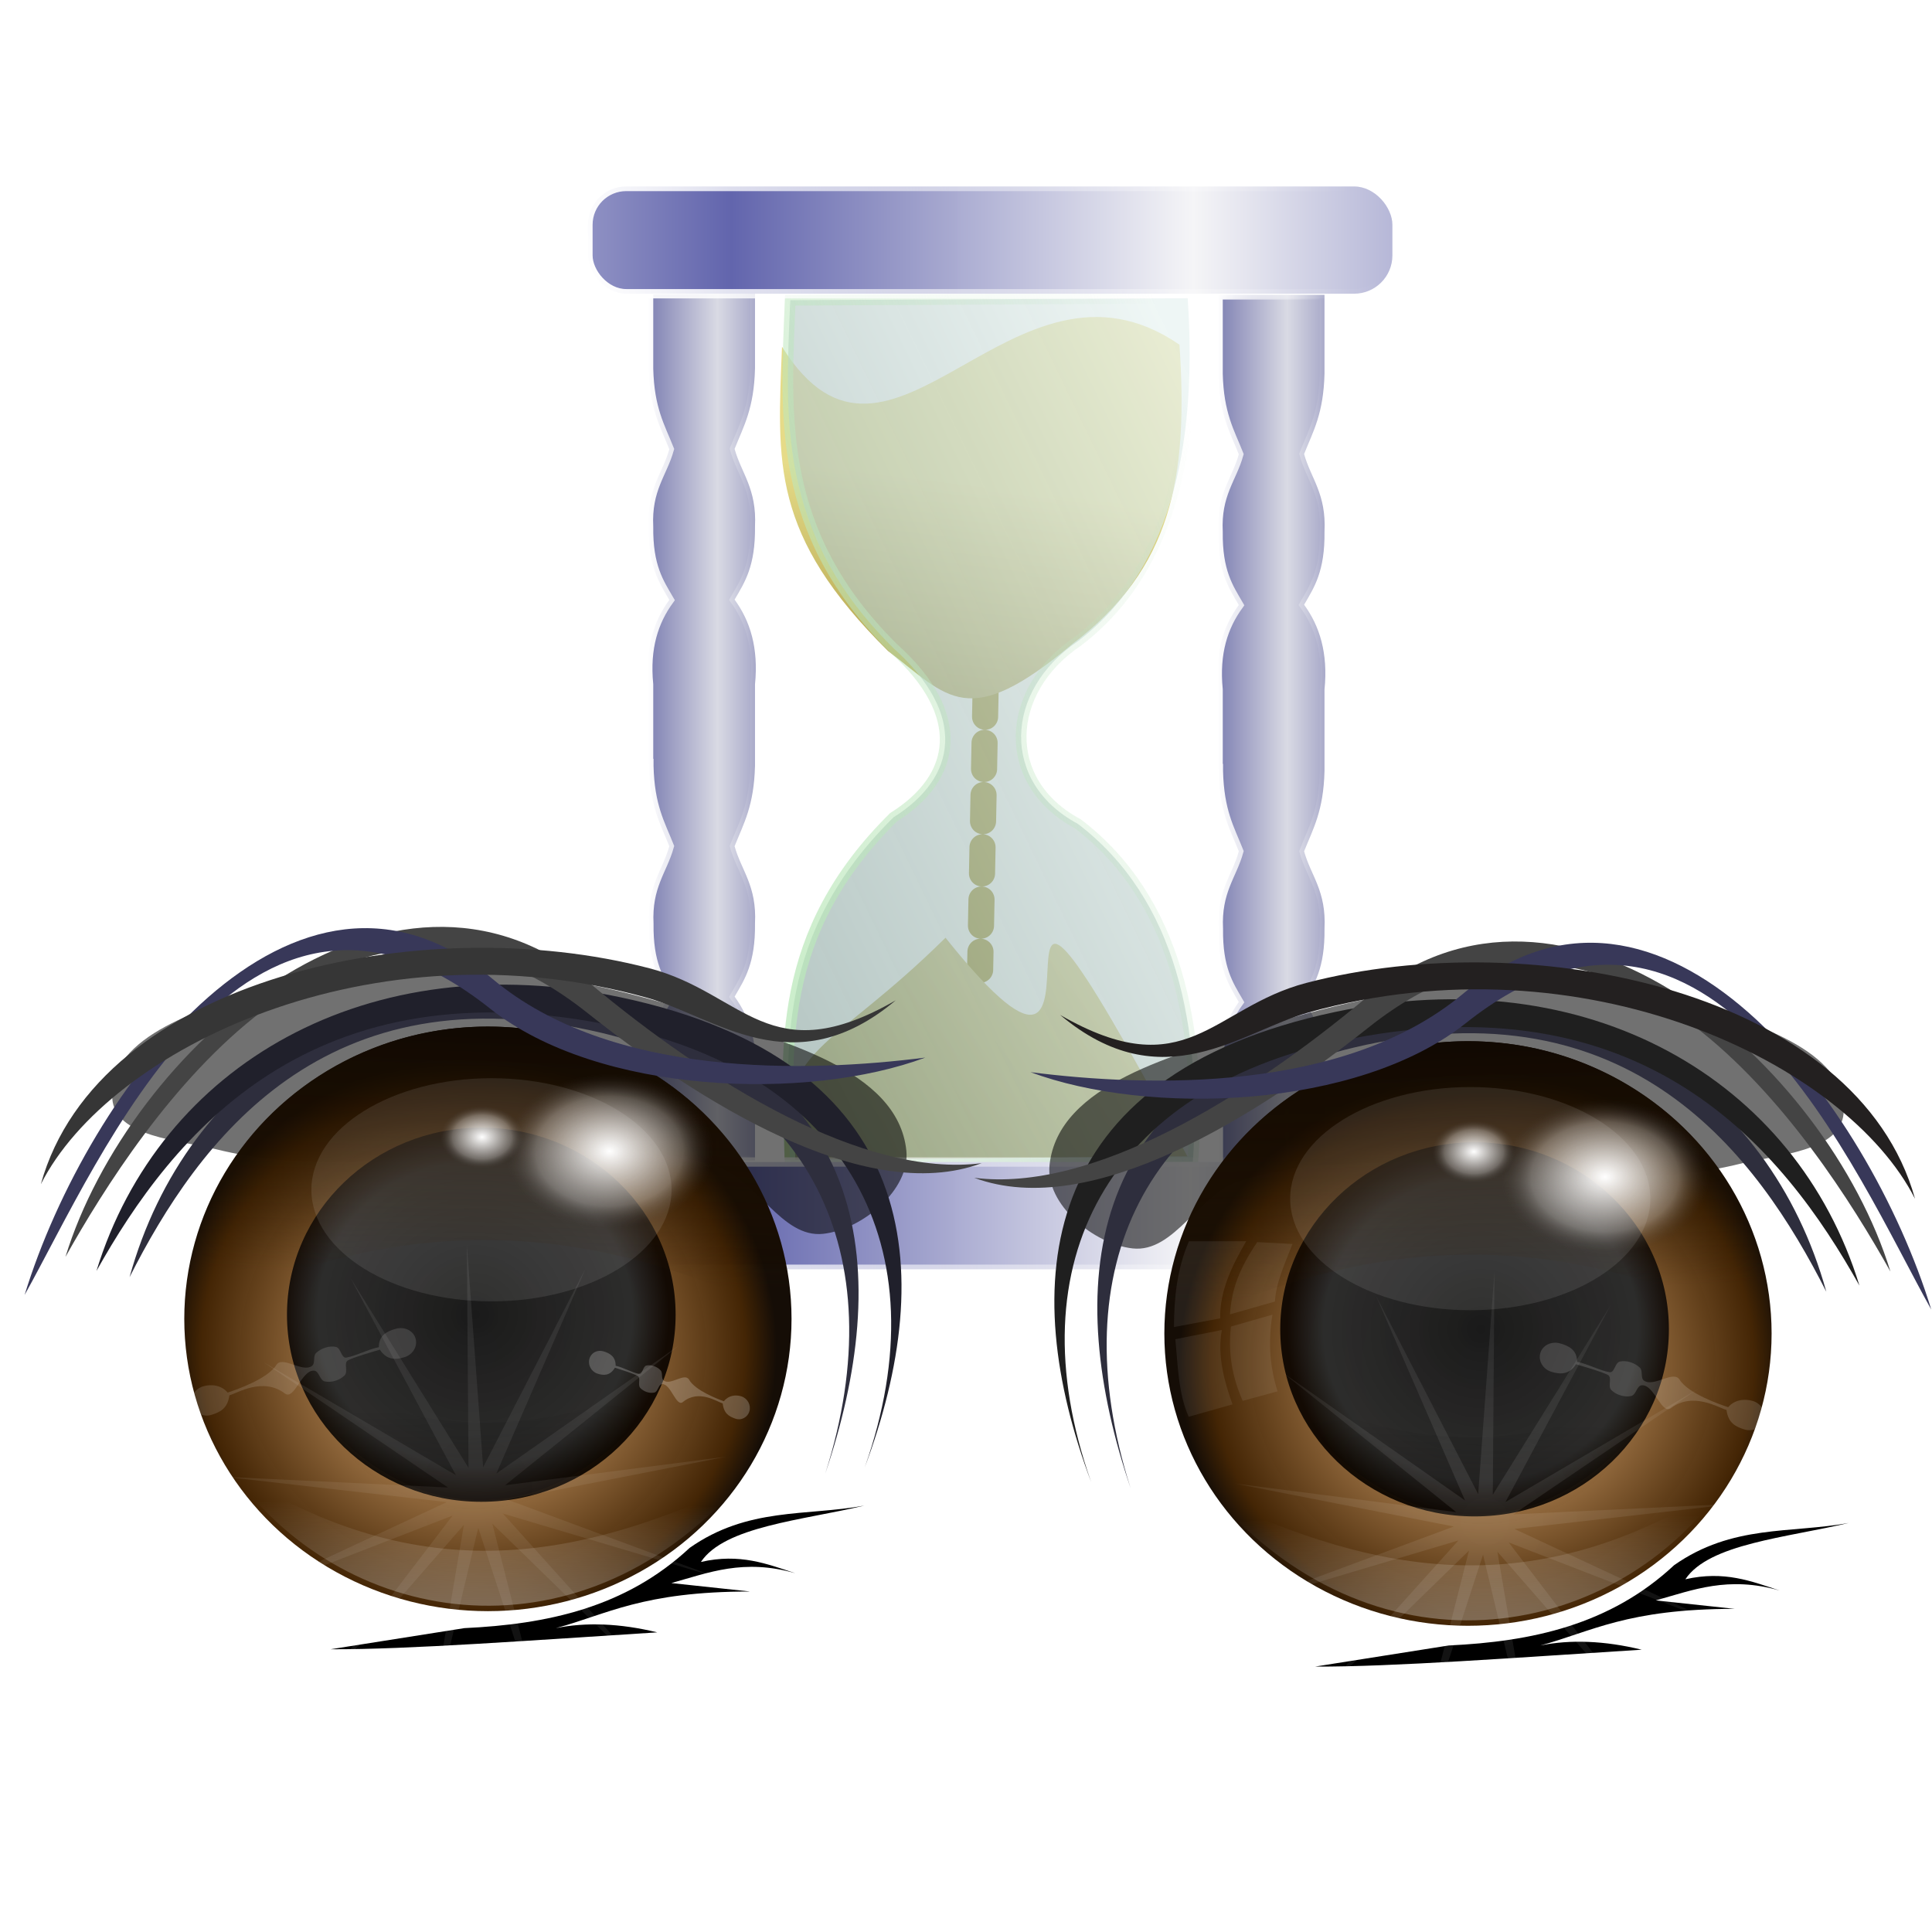 <?xml version="1.0" encoding="UTF-8" standalone="no"?>
<!-- Created with Inkscape (http://www.inkscape.org/) -->

<svg
   xmlns:dc="http://purl.org/dc/elements/1.1/"
   xmlns:cc="http://creativecommons.org/ns#"
   xmlns:rdf="http://www.w3.org/1999/02/22-rdf-syntax-ns#"
   xmlns:svg="http://www.w3.org/2000/svg"
   xmlns="http://www.w3.org/2000/svg"
   xmlns:xlink="http://www.w3.org/1999/xlink"
   xmlns:sodipodi="http://sodipodi.sourceforge.net/DTD/sodipodi-0.dtd"
   xmlns:inkscape="http://www.inkscape.org/namespaces/inkscape"
   id="svg2"
   sodipodi:version="0.32"
   inkscape:version="0.92.5 (2060ec1f9f, 2020-04-08)"
   width="256"
   height="256"
   version="1.0"
   sodipodi:docname="user-away-extended.svg"
   inkscape:output_extension="org.inkscape.output.svg.inkscape">
  <defs
     id="defs5">
    <inkscape:perspective
       sodipodi:type="inkscape:persp3d"
       inkscape:vp_x="0 : 128 : 1"
       inkscape:vp_y="0 : 1000 : 0"
       inkscape:vp_z="256 : 128 : 1"
       inkscape:persp3d-origin="128 : 85.333333 : 1"
       id="perspective47" />
    <linearGradient
       id="linearGradient2803"
       inkscape:collect="always">
      <stop
         id="stop2805"
         offset="0"
         style="stop-color:white;stop-opacity:1" />
      <stop
         id="stop2807"
         offset="1"
         style="stop-color:white;stop-opacity:0" />
    </linearGradient>
    <linearGradient
       inkscape:collect="always"
       id="linearGradient2812">
      <stop
         style="stop-color:#fffef3;stop-opacity:1"
         offset="0"
         id="stop2814" />
      <stop
         style="stop-color:#e2c018;stop-opacity:0"
         offset="1"
         id="stop2816" />
    </linearGradient>
    <linearGradient
       inkscape:collect="always"
       id="linearGradient2800">
      <stop
         style="stop-color:#2f2a12;stop-opacity:1;"
         offset="0"
         id="stop2802" />
      <stop
         style="stop-color:#706d62;stop-opacity:1"
         offset="1"
         id="stop2804" />
    </linearGradient>
    <linearGradient
       id="linearGradient2788"
       inkscape:collect="always">
      <stop
         id="stop2790"
         offset="0"
         style="stop-color:#fffef3;stop-opacity:1" />
      <stop
         id="stop2792"
         offset="1"
         style="stop-color:#e2c018;stop-opacity:0" />
    </linearGradient>
    <linearGradient
       inkscape:collect="always"
       id="linearGradient2768">
      <stop
         style="stop-color:#534602;stop-opacity:1"
         offset="0"
         id="stop2770" />
      <stop
         style="stop-color:#a38a0d;stop-opacity:1"
         offset="1"
         id="stop2772" />
    </linearGradient>
    <linearGradient
       inkscape:collect="always"
       xlink:href="#linearGradient2768"
       id="linearGradient2774"
       x1="112.678"
       y1="-0.756"
       x2="235.148"
       y2="385.633"
       gradientUnits="userSpaceOnUse" />
    <radialGradient
       inkscape:collect="always"
       xlink:href="#linearGradient2788"
       id="radialGradient2796"
       cx="115.362"
       cy="55.417"
       fx="115.362"
       fy="55.417"
       r="186.767"
       gradientTransform="matrix(-0.289,0.812,-0.928,-0.332,205.11,-72.668)"
       gradientUnits="userSpaceOnUse" />
    <linearGradient
       inkscape:collect="always"
       xlink:href="#linearGradient2800"
       id="linearGradient2806"
       x1="147.448"
       y1="134.594"
       x2="241.21"
       y2="284.31"
       gradientUnits="userSpaceOnUse" />
    <radialGradient
       inkscape:collect="always"
       xlink:href="#linearGradient2812"
       id="radialGradient2810"
       gradientUnits="userSpaceOnUse"
       gradientTransform="matrix(-0.289,0.812,-0.928,-0.332,205.11,-72.668)"
       cx="65.06"
       cy="123.454"
       fx="65.06"
       fy="123.454"
       r="186.767" />
    <inkscape:perspective
       sodipodi:type="inkscape:persp3d"
       inkscape:vp_x="0 : 128 : 1"
       inkscape:vp_y="0 : 1000 : 0"
       inkscape:vp_z="256 : 128 : 1"
       inkscape:persp3d-origin="128 : 85.333333 : 1"
       id="perspective2992" />
    <linearGradient
       id="linearGradient2866"
       inkscape:collect="always">
      <stop
         id="stop2868"
         offset="0"
         style="stop-color:#a0913b;stop-opacity:1" />
      <stop
         id="stop2870"
         offset="1"
         style="stop-color:#e6db88;stop-opacity:1" />
    </linearGradient>
    <linearGradient
       inkscape:collect="always"
       id="linearGradient2852">
      <stop
         style="stop-color:#8ba5a0;stop-opacity:0.656"
         offset="0"
         id="stop2854" />
      <stop
         style="stop-color:#e8f3f1;stop-opacity:0.704"
         offset="1"
         id="stop2856" />
    </linearGradient>
    <linearGradient
       inkscape:collect="always"
       id="linearGradient2844">
      <stop
         style="stop-color:#bbe8ba;stop-opacity:0.745"
         offset="0"
         id="stop2846" />
      <stop
         style="stop-color:#bfe2c1;stop-opacity:0"
         offset="1"
         id="stop2848" />
    </linearGradient>
    <linearGradient
       inkscape:collect="always"
       id="linearGradient2787">
      <stop
         style="stop-color:#6265ad;stop-opacity:1"
         offset="0"
         id="stop3007" />
      <stop
         style="stop-color:#f5f5f7;stop-opacity:0.996"
         offset="1"
         id="stop2791" />
    </linearGradient>
    <linearGradient
       inkscape:collect="always"
       id="linearGradient2769">
      <stop
         style="stop-color:#7e80b2;stop-opacity:1"
         offset="0"
         id="stop2771" />
      <stop
         style="stop-color:#d9dae4;stop-opacity:1"
         offset="1"
         id="stop2773" />
    </linearGradient>
    <linearGradient
       inkscape:collect="always"
       xlink:href="#linearGradient2769"
       id="linearGradient2775"
       x1="84.444"
       y1="59"
       x2="91.92"
       y2="59"
       gradientUnits="userSpaceOnUse"
       spreadMethod="reflect"
       gradientTransform="translate(-0.548,5.352)" />
    <linearGradient
       inkscape:collect="always"
       xlink:href="#linearGradient2769"
       id="linearGradient2779"
       gradientUnits="userSpaceOnUse"
       gradientTransform="translate(-64.613,4.928)"
       spreadMethod="reflect"
       x1="84.444"
       y1="59"
       x2="91.92"
       y2="59" />
    <linearGradient
       inkscape:collect="always"
       xlink:href="#linearGradient2787"
       id="linearGradient2793"
       x1="30.938"
       y1="12.052"
       x2="80.493"
       y2="12.052"
       gradientUnits="userSpaceOnUse"
       spreadMethod="reflect" />
    <linearGradient
       inkscape:collect="always"
       xlink:href="#linearGradient2787"
       id="linearGradient2797"
       gradientUnits="userSpaceOnUse"
       spreadMethod="reflect"
       x1="30.938"
       y1="12.052"
       x2="80.493"
       y2="12.052"
       gradientTransform="translate(-0.548,104.312)" />
    <linearGradient
       inkscape:collect="always"
       xlink:href="#linearGradient2787"
       id="linearGradient2801"
       gradientUnits="userSpaceOnUse"
       gradientTransform="translate(-2.19,3.643532e-5)"
       spreadMethod="reflect"
       x1="30.938"
       y1="12.052"
       x2="80.493"
       y2="12.052" />
    <linearGradient
       inkscape:collect="always"
       xlink:href="#linearGradient2803"
       id="linearGradient3018"
       x1="15.332"
       y1="24.509"
       x2="94.182"
       y2="2.059"
       gradientUnits="userSpaceOnUse" />
    <linearGradient
       inkscape:collect="always"
       xlink:href="#linearGradient2803"
       id="linearGradient2817"
       x1="19.831"
       y1="63.928"
       x2="31.413"
       y2="63.928"
       gradientUnits="userSpaceOnUse" />
    <linearGradient
       inkscape:collect="always"
       xlink:href="#linearGradient2769"
       id="linearGradient2821"
       gradientUnits="userSpaceOnUse"
       gradientTransform="translate(-3.559,5.476)"
       spreadMethod="reflect"
       x1="84.444"
       y1="59"
       x2="91.92"
       y2="59" />
    <linearGradient
       inkscape:collect="always"
       xlink:href="#linearGradient2803"
       id="linearGradient2823"
       gradientUnits="userSpaceOnUse"
       x1="19.831"
       y1="63.928"
       x2="31.413"
       y2="63.928"
       gradientTransform="translate(61.054,0.548)" />
    <linearGradient
       inkscape:collect="always"
       xlink:href="#linearGradient2787"
       id="linearGradient3023"
       gradientUnits="userSpaceOnUse"
       gradientTransform="translate(-2.464,104.586)"
       spreadMethod="reflect"
       x1="30.938"
       y1="12.052"
       x2="80.493"
       y2="12.052" />
    <linearGradient
       inkscape:collect="always"
       xlink:href="#linearGradient2803"
       id="linearGradient2829"
       gradientUnits="userSpaceOnUse"
       x1="15.332"
       y1="24.509"
       x2="94.182"
       y2="2.059"
       gradientTransform="translate(-0.274,104.586)" />
    <linearGradient
       inkscape:collect="always"
       xlink:href="#linearGradient2844"
       id="linearGradient2850"
       x1="24.879"
       y1="49.655"
       x2="79.025"
       y2="34.397"
       gradientUnits="userSpaceOnUse" />
    <linearGradient
       inkscape:collect="always"
       xlink:href="#linearGradient2852"
       id="linearGradient2858"
       x1="21.358"
       y1="84.281"
       x2="89.882"
       y2="51.123"
       gradientUnits="userSpaceOnUse" />
    <linearGradient
       inkscape:collect="always"
       xlink:href="#linearGradient2866"
       id="linearGradient2862"
       gradientUnits="userSpaceOnUse"
       x1="50.408"
       y1="65.794"
       x2="53.79"
       y2="37.625"
       gradientTransform="translate(-0.587,0.293)" />
    <linearGradient
       inkscape:collect="always"
       xlink:href="#linearGradient2866"
       id="linearGradient2874"
       gradientUnits="userSpaceOnUse"
       x1="32.509"
       y1="116.265"
       x2="81.666"
       y2="80.173"
       gradientTransform="translate(-0.587,-0.587)" />
    <linearGradient
       inkscape:collect="always"
       xlink:href="#linearGradient2866"
       id="linearGradient2890"
       gradientUnits="userSpaceOnUse"
       gradientTransform="translate(-0.587,-0.587)"
       x1="32.509"
       y1="116.265"
       x2="81.666"
       y2="80.173" />
    <linearGradient
       inkscape:collect="always"
       xlink:href="#linearGradient2866"
       id="linearGradient2892"
       gradientUnits="userSpaceOnUse"
       gradientTransform="translate(-0.587,0.293)"
       x1="50.408"
       y1="65.794"
       x2="53.79"
       y2="37.625" />
    <linearGradient
       inkscape:collect="always"
       xlink:href="#linearGradient2852"
       id="linearGradient2894"
       gradientUnits="userSpaceOnUse"
       x1="21.358"
       y1="84.281"
       x2="89.882"
       y2="51.123" />
    <linearGradient
       inkscape:collect="always"
       xlink:href="#linearGradient2844"
       id="linearGradient2896"
       gradientUnits="userSpaceOnUse"
       x1="24.879"
       y1="49.655"
       x2="79.025"
       y2="34.397" />
    <linearGradient
       inkscape:collect="always"
       xlink:href="#linearGradient2769"
       id="linearGradient2898"
       gradientUnits="userSpaceOnUse"
       gradientTransform="translate(-64.613,4.928)"
       spreadMethod="reflect"
       x1="84.444"
       y1="59"
       x2="91.92"
       y2="59" />
    <linearGradient
       inkscape:collect="always"
       xlink:href="#linearGradient2803"
       id="linearGradient2900"
       gradientUnits="userSpaceOnUse"
       x1="19.831"
       y1="63.928"
       x2="31.413"
       y2="63.928" />
    <linearGradient
       inkscape:collect="always"
       xlink:href="#linearGradient2769"
       id="linearGradient2902"
       gradientUnits="userSpaceOnUse"
       gradientTransform="translate(-3.559,5.476)"
       spreadMethod="reflect"
       x1="84.444"
       y1="59"
       x2="91.92"
       y2="59" />
    <linearGradient
       inkscape:collect="always"
       xlink:href="#linearGradient2803"
       id="linearGradient2904"
       gradientUnits="userSpaceOnUse"
       gradientTransform="translate(61.054,0.548)"
       x1="19.831"
       y1="63.928"
       x2="31.413"
       y2="63.928" />
    <linearGradient
       inkscape:collect="always"
       xlink:href="#linearGradient2787"
       id="linearGradient2906"
       gradientUnits="userSpaceOnUse"
       gradientTransform="translate(-2.464,104.586)"
       spreadMethod="reflect"
       x1="30.938"
       y1="12.052"
       x2="80.493"
       y2="12.052" />
    <linearGradient
       inkscape:collect="always"
       xlink:href="#linearGradient2803"
       id="linearGradient2908"
       gradientUnits="userSpaceOnUse"
       gradientTransform="translate(-0.274,104.586)"
       x1="15.332"
       y1="24.509"
       x2="94.182"
       y2="2.059" />
    <linearGradient
       inkscape:collect="always"
       xlink:href="#linearGradient2787"
       id="linearGradient2910"
       gradientUnits="userSpaceOnUse"
       gradientTransform="translate(-2.19,3.643532e-5)"
       spreadMethod="reflect"
       x1="30.938"
       y1="12.052"
       x2="80.493"
       y2="12.052" />
    <linearGradient
       inkscape:collect="always"
       xlink:href="#linearGradient2803"
       id="linearGradient2912"
       gradientUnits="userSpaceOnUse"
       x1="15.332"
       y1="24.509"
       x2="94.182"
       y2="2.059" />
    <linearGradient
       id="linearGradient2984">
      <stop
         style="stop-color:#000000;stop-opacity:1;"
         offset="0"
         id="stop2986" />
      <stop
         style="stop-color:#fffcfc;stop-opacity:1;"
         offset="1"
         id="stop2988" />
    </linearGradient>
    <inkscape:perspective
       id="perspective2990"
       inkscape:persp3d-origin="128 : 85.333333 : 1"
       inkscape:vp_z="256 : 128 : 1"
       inkscape:vp_y="0 : 1000 : 0"
       inkscape:vp_x="0 : 128 : 1"
       sodipodi:type="inkscape:persp3d" />
    <linearGradient
       inkscape:collect="always"
       xlink:href="#linearGradient3578"
       id="linearGradient2992"
       x1="13.515"
       y1="-7.475"
       x2="16.093"
       y2="-7.475"
       gradientUnits="userSpaceOnUse"
       spreadMethod="reflect" />
    <linearGradient
       y2="463.88"
       x2="445.2"
       y1="463.759"
       x1="450.512"
       spreadMethod="reflect"
       gradientTransform="matrix(0.514,0,0,1,217.157,-61.369)"
       gradientUnits="userSpaceOnUse"
       id="linearGradient4453"
       xlink:href="#linearGradient2697"
       inkscape:collect="always" />
    <linearGradient
       y2="463.88"
       x2="445.2"
       y1="463.759"
       x1="450.512"
       spreadMethod="reflect"
       gradientTransform="translate(-0.336,-0.839)"
       gradientUnits="userSpaceOnUse"
       id="linearGradient4451"
       xlink:href="#linearGradient2697"
       inkscape:collect="always" />
    <radialGradient
       r="307.814"
       fy="903.541"
       fx="671.184"
       cy="903.541"
       cx="671.184"
       gradientTransform="matrix(1.534,-2.508858e-2,1.7298161e-2,1.091,-377.25,-268.227)"
       gradientUnits="userSpaceOnUse"
       id="radialGradient4449"
       xlink:href="#linearGradient3193"
       inkscape:collect="always" />
    <linearGradient
       y2="490.612"
       x2="498.789"
       y1="366.596"
       x1="502.877"
       gradientTransform="matrix(0.992,0,0,1,2.985,-988.038)"
       gradientUnits="userSpaceOnUse"
       id="linearGradient4447"
       xlink:href="#linearGradient2409"
       inkscape:collect="always" />
    <linearGradient
       y2="490.612"
       x2="498.789"
       y1="366.596"
       x1="502.877"
       gradientUnits="userSpaceOnUse"
       id="linearGradient4445"
       xlink:href="#linearGradient2409"
       inkscape:collect="always" />
    <linearGradient
       y2="240.259"
       x2="697.242"
       y1="272.37"
       x1="527.563"
       spreadMethod="reflect"
       gradientTransform="matrix(1.001,0,0,0.498,1.039,501.594)"
       gradientUnits="userSpaceOnUse"
       id="linearGradient4443"
       xlink:href="#linearGradient3157"
       inkscape:collect="always" />
    <linearGradient
       y2="745.528"
       x2="379.933"
       y1="498.93"
       x1="377.065"
       gradientUnits="userSpaceOnUse"
       id="linearGradient4441"
       xlink:href="#linearGradient3173"
       inkscape:collect="always" />
    <linearGradient
       y2="317.708"
       x2="704.821"
       y1="274.555"
       x1="537.64"
       spreadMethod="reflect"
       gradientTransform="matrix(1,0,0,0.989,0,5.595)"
       gradientUnits="userSpaceOnUse"
       id="linearGradient4439"
       xlink:href="#linearGradient3157"
       inkscape:collect="always" />
    <linearGradient
       y2="-15.771"
       x2="486.027"
       y1="487.461"
       x1="497.497"
       gradientTransform="translate(0,-490.328)"
       gradientUnits="userSpaceOnUse"
       id="linearGradient4437"
       xlink:href="#linearGradient3181"
       inkscape:collect="always" />
    <linearGradient
       y2="105.045"
       x2="126.083"
       y1="123.276"
       x1="126.083"
       spreadMethod="reflect"
       gradientUnits="userSpaceOnUse"
       id="linearGradient4435"
       xlink:href="#linearGradient4282"
       inkscape:collect="always" />
    <linearGradient
       y2="189.262"
       x2="119.423"
       y1="123.166"
       x1="117.943"
       spreadMethod="reflect"
       gradientUnits="userSpaceOnUse"
       id="linearGradient4433"
       xlink:href="#linearGradient4290"
       inkscape:collect="always" />
    <linearGradient
       gradientTransform="translate(230.844,-18.25)"
       y2="105.045"
       x2="126.083"
       y1="123.276"
       x1="126.083"
       spreadMethod="reflect"
       gradientUnits="userSpaceOnUse"
       id="linearGradient4375"
       xlink:href="#linearGradient4282"
       inkscape:collect="always" />
    <linearGradient
       y2="463.88"
       x2="445.2"
       y1="463.759"
       x1="450.512"
       spreadMethod="reflect"
       gradientTransform="matrix(0.514,0,0,1,217.157,-61.369)"
       gradientUnits="userSpaceOnUse"
       id="linearGradient4361"
       xlink:href="#linearGradient2697"
       inkscape:collect="always" />
    <linearGradient
       y2="463.88"
       x2="445.2"
       y1="463.759"
       x1="450.512"
       spreadMethod="reflect"
       gradientTransform="translate(-0.336,-0.839)"
       gradientUnits="userSpaceOnUse"
       id="linearGradient4359"
       xlink:href="#linearGradient2697"
       inkscape:collect="always" />
    <radialGradient
       r="307.814"
       fy="903.541"
       fx="671.184"
       cy="903.541"
       cx="671.184"
       gradientTransform="matrix(1.534,-2.508858e-2,1.7298161e-2,1.091,-377.25,-268.227)"
       gradientUnits="userSpaceOnUse"
       id="radialGradient4357"
       xlink:href="#linearGradient3193"
       inkscape:collect="always" />
    <linearGradient
       y2="490.612"
       x2="498.789"
       y1="366.596"
       x1="502.877"
       gradientTransform="matrix(0.992,0,0,1,2.985,-988.038)"
       gradientUnits="userSpaceOnUse"
       id="linearGradient4355"
       xlink:href="#linearGradient2409"
       inkscape:collect="always" />
    <linearGradient
       y2="490.612"
       x2="498.789"
       y1="366.596"
       x1="502.877"
       gradientUnits="userSpaceOnUse"
       id="linearGradient4353"
       xlink:href="#linearGradient2409"
       inkscape:collect="always" />
    <linearGradient
       y2="240.259"
       x2="697.242"
       y1="272.37"
       x1="527.563"
       spreadMethod="reflect"
       gradientTransform="matrix(1.001,0,0,0.498,1.039,501.594)"
       gradientUnits="userSpaceOnUse"
       id="linearGradient4351"
       xlink:href="#linearGradient3157"
       inkscape:collect="always" />
    <linearGradient
       y2="745.528"
       x2="379.933"
       y1="498.93"
       x1="377.065"
       gradientUnits="userSpaceOnUse"
       id="linearGradient4349"
       xlink:href="#linearGradient3173"
       inkscape:collect="always" />
    <linearGradient
       y2="317.708"
       x2="704.821"
       y1="274.555"
       x1="537.64"
       spreadMethod="reflect"
       gradientTransform="matrix(1,0,0,0.989,0,5.595)"
       gradientUnits="userSpaceOnUse"
       id="linearGradient4347"
       xlink:href="#linearGradient3157"
       inkscape:collect="always" />
    <linearGradient
       y2="-15.771"
       x2="486.027"
       y1="487.461"
       x1="497.497"
       gradientTransform="translate(0,-490.328)"
       gradientUnits="userSpaceOnUse"
       id="linearGradient4345"
       xlink:href="#linearGradient3181"
       inkscape:collect="always" />
    <linearGradient
       y2="105.045"
       x2="126.083"
       y1="123.276"
       x1="126.083"
       spreadMethod="reflect"
       gradientUnits="userSpaceOnUse"
       id="linearGradient4343"
       xlink:href="#linearGradient4282"
       inkscape:collect="always" />
    <linearGradient
       y2="189.262"
       x2="119.423"
       y1="123.166"
       x1="117.943"
       spreadMethod="reflect"
       gradientUnits="userSpaceOnUse"
       id="linearGradient4341"
       xlink:href="#linearGradient4290"
       inkscape:collect="always" />
    <linearGradient
       spreadMethod="reflect"
       gradientUnits="userSpaceOnUse"
       y2="189.262"
       x2="119.423"
       y1="123.166"
       x1="117.943"
       id="linearGradient4296"
       xlink:href="#linearGradient4290"
       inkscape:collect="always" />
    <linearGradient
       spreadMethod="reflect"
       gradientUnits="userSpaceOnUse"
       y2="105.045"
       x2="126.083"
       y1="123.276"
       x1="126.083"
       id="linearGradient4288"
       xlink:href="#linearGradient4282"
       inkscape:collect="always" />
    <linearGradient
       y2="37.268"
       x2="73.441"
       y1="207.129"
       x1="163.752"
       gradientTransform="matrix(0.997,0,0,0.997,617.327,28.999)"
       gradientUnits="userSpaceOnUse"
       id="linearGradient3500"
       xlink:href="#linearGradient3802"
       inkscape:collect="always" />
    <linearGradient
       y2="10.472"
       x2="185.223"
       y1="16.91"
       x1="189.698"
       gradientUnits="userSpaceOnUse"
       id="linearGradient3498"
       xlink:href="#linearGradient3385"
       inkscape:collect="always" />
    <linearGradient
       y2="15.827"
       x2="190.157"
       y1="9.87"
       x1="185.907"
       gradientUnits="userSpaceOnUse"
       id="linearGradient3553"
       xlink:href="#linearGradient2837"
       inkscape:collect="always" />
    <linearGradient
       y2="10.472"
       x2="185.223"
       y1="16.91"
       x1="189.698"
       gradientUnits="userSpaceOnUse"
       id="linearGradient3494"
       xlink:href="#linearGradient2847"
       inkscape:collect="always" />
    <linearGradient
       y2="15.827"
       x2="190.157"
       y1="9.87"
       x1="185.907"
       gradientUnits="userSpaceOnUse"
       id="linearGradient3492"
       xlink:href="#linearGradient2841"
       inkscape:collect="always" />
    <linearGradient
       y2="10.472"
       x2="185.223"
       y1="16.91"
       x1="189.698"
       gradientUnits="userSpaceOnUse"
       id="linearGradient3490"
       xlink:href="#linearGradient2813"
       inkscape:collect="always" />
    <linearGradient
       y2="15.827"
       x2="190.157"
       y1="9.87"
       x1="185.907"
       gradientUnits="userSpaceOnUse"
       id="linearGradient3488"
       xlink:href="#linearGradient2813"
       inkscape:collect="always" />
    <linearGradient
       y2="13.375"
       x2="102.289"
       y1="51.833"
       x1="113.929"
       gradientTransform="matrix(2.44,0,0,2.714,475.099,26.033)"
       gradientUnits="userSpaceOnUse"
       id="linearGradient3486"
       xlink:href="#linearGradient3566"
       inkscape:collect="always" />
    <linearGradient
       y2="15.222"
       x2="105.356"
       y1="75.53"
       x1="106.111"
       spreadMethod="reflect"
       gradientTransform="matrix(2.44,0,0,2.714,475.099,26.033)"
       gradientUnits="userSpaceOnUse"
       id="linearGradient3484"
       xlink:href="#linearGradient3558"
       inkscape:collect="always" />
    <linearGradient
       y2="84.43"
       x2="208.716"
       y1="2.713"
       x1="174.443"
       gradientTransform="matrix(2.44,0,0,2.714,339.126,35.083)"
       gradientUnits="userSpaceOnUse"
       id="linearGradient3482"
       xlink:href="#linearGradient2811"
       inkscape:collect="always" />
    <linearGradient
       y2="28.777"
       x2="161"
       y1="81.424"
       x1="164.03"
       spreadMethod="reflect"
       gradientTransform="matrix(2.37,0,0,2.652,350.186,36.619)"
       gradientUnits="userSpaceOnUse"
       id="linearGradient3480"
       xlink:href="#linearGradient3391"
       inkscape:collect="always" />
    <linearGradient
       y2="79.348"
       x2="179.657"
       y1="2.713"
       x1="150.942"
       gradientTransform="matrix(2.44,0,0,2.714,339.126,35.083)"
       gradientUnits="userSpaceOnUse"
       id="linearGradient3478"
       xlink:href="#linearGradient2873"
       inkscape:collect="always" />
    <linearGradient
       id="linearGradient3566">
      <stop
         id="stop3568"
         offset="0"
         style="stop-color:#797cb5;stop-opacity:0.386" />
      <stop
         id="stop3570"
         offset="1"
         style="stop-color:#ffffff;stop-opacity:1;" />
    </linearGradient>
    <linearGradient
       id="linearGradient3558">
      <stop
         id="stop3560"
         offset="0"
         style="stop-color:#6474d6;stop-opacity:1" />
      <stop
         style="stop-color:#949cd9;stop-opacity:1"
         offset="0.167"
         id="stop3564" />
      <stop
         id="stop3562"
         offset="1"
         style="stop-color:#20267b;stop-opacity:1;" />
    </linearGradient>
    <linearGradient
       inkscape:collect="always"
       id="linearGradient3391">
      <stop
         style="stop-color:#55a0c5;stop-opacity:1"
         offset="0"
         id="stop3393" />
      <stop
         style="stop-color:#ffffff;stop-opacity:1"
         offset="1"
         id="stop3395" />
    </linearGradient>
    <linearGradient
       inkscape:collect="always"
       id="linearGradient3385">
      <stop
         style="stop-color:#1cec17;stop-opacity:1"
         offset="0"
         id="stop3387" />
      <stop
         style="stop-color:#236a21;stop-opacity:1"
         offset="1"
         id="stop3389" />
    </linearGradient>
    <inkscape:perspective
       sodipodi:type="inkscape:persp3d"
       inkscape:vp_x="0 : 128 : 1"
       inkscape:vp_y="0 : 1000 : 0"
       inkscape:vp_z="256 : 128 : 1"
       inkscape:persp3d-origin="128 : 85.333333 : 1"
       id="perspective168" />
    <linearGradient
       id="linearGradient5501">
      <stop
         style="stop-color:black;stop-opacity:1;"
         offset="0"
         id="stop5503" />
      <stop
         id="stop5509"
         offset="0.5"
         style="stop-color:black;stop-opacity:1;" />
      <stop
         style="stop-color:black;stop-opacity:0;"
         offset="1"
         id="stop5505" />
    </linearGradient>
    <linearGradient
       id="linearGradient2837"
       inkscape:collect="always">
      <stop
         id="stop2839"
         offset="0"
         style="stop-color:white;stop-opacity:1" />
      <stop
         id="stop2841"
         offset="1"
         style="stop-color:black;stop-opacity:1" />
    </linearGradient>
    <linearGradient
       inkscape:collect="always"
       id="linearGradient2813">
      <stop
         style="stop-color:white;stop-opacity:1"
         offset="0"
         id="stop2815" />
      <stop
         style="stop-color:black;stop-opacity:1"
         offset="1"
         id="stop2817" />
    </linearGradient>
    <linearGradient
       inkscape:collect="always"
       xlink:href="#linearGradient2813"
       id="linearGradient2819"
       x1="165.021"
       y1="190.767"
       x2="165.021"
       y2="172.182"
       gradientUnits="userSpaceOnUse" />
    <linearGradient
       inkscape:collect="always"
       xlink:href="#linearGradient2813"
       id="linearGradient2827"
       x1="177.021"
       y1="172.182"
       x2="177.701"
       y2="190.767"
       gradientUnits="userSpaceOnUse" />
    <linearGradient
       inkscape:collect="always"
       xlink:href="#linearGradient2837"
       id="linearGradient2835"
       x1="123.62"
       y1="165.719"
       x2="122.81"
       y2="53.922"
       gradientUnits="userSpaceOnUse" />
    <linearGradient
       inkscape:collect="always"
       xlink:href="#linearGradient2837"
       id="linearGradient2849"
       x1="144.808"
       y1="77.37"
       x2="145.413"
       y2="165.719"
       gradientUnits="userSpaceOnUse"
       spreadMethod="reflect" />
    <linearGradient
       inkscape:collect="always"
       xlink:href="#linearGradient2837"
       id="linearGradient2857"
       x1="121.576"
       y1="41.947"
       x2="113.72"
       y2="204.896"
       gradientUnits="userSpaceOnUse" />
    <linearGradient
       inkscape:collect="always"
       xlink:href="#linearGradient2837"
       id="linearGradient2865"
       x1="142.97"
       y1="202.215"
       x2="150.117"
       y2="42.245"
       gradientUnits="userSpaceOnUse" />
    <linearGradient
       id="linearGradient2792"
       inkscape:collect="always">
      <stop
         id="stop2794"
         offset="0"
         style="stop-color:#f5e6b5;stop-opacity:1" />
      <stop
         id="stop2796"
         offset="1"
         style="stop-color:#ffe9d2;stop-opacity:1" />
    </linearGradient>
    <linearGradient
       inkscape:collect="always"
       id="linearGradient2770">
      <stop
         style="stop-color:#d29932;stop-opacity:1"
         offset="0"
         id="stop3508" />
      <stop
         style="stop-color:#f0d773;stop-opacity:1"
         offset="1"
         id="stop2774" />
    </linearGradient>
    <linearGradient
       inkscape:collect="always"
       id="linearGradient2762">
      <stop
         style="stop-color:#ffbd01;stop-opacity:1;"
         offset="0"
         id="stop2764" />
      <stop
         style="stop-color:#f8eccc;stop-opacity:1"
         offset="1"
         id="stop2766" />
    </linearGradient>
    <linearGradient
       inkscape:collect="always"
       xlink:href="#linearGradient2762"
       id="linearGradient3502"
       x1="4.52"
       y1="53.362"
       x2="79.645"
       y2="57.99"
       gradientUnits="userSpaceOnUse"
       gradientTransform="translate(138.25,3.181)" />
    <linearGradient
       inkscape:collect="always"
       xlink:href="#linearGradient2770"
       id="linearGradient2780"
       x1="1.628"
       y1="64.931"
       x2="79.645"
       y2="64.931"
       gradientUnits="userSpaceOnUse"
       gradientTransform="translate(138.25,3.181)" />
    <linearGradient
       inkscape:collect="always"
       xlink:href="#linearGradient2792"
       id="linearGradient2790"
       x1="147.74"
       y1="122.053"
       x2="219.576"
       y2="18.167"
       gradientUnits="userSpaceOnUse" />
    <linearGradient
       inkscape:collect="always"
       xlink:href="#linearGradient2762"
       id="linearGradient2808"
       gradientUnits="userSpaceOnUse"
       gradientTransform="translate(138.25,3.181)"
       x1="4.52"
       y1="53.362"
       x2="79.645"
       y2="57.99" />
    <linearGradient
       inkscape:collect="always"
       xlink:href="#linearGradient2770"
       id="linearGradient2810"
       gradientUnits="userSpaceOnUse"
       gradientTransform="translate(138.25,3.181)"
       x1="1.628"
       y1="64.931"
       x2="79.645"
       y2="64.931" />
    <linearGradient
       inkscape:collect="always"
       xlink:href="#linearGradient2792"
       id="linearGradient3496"
       gradientUnits="userSpaceOnUse"
       x1="147.74"
       y1="122.053"
       x2="219.576"
       y2="18.167" />
    <linearGradient
       inkscape:collect="always"
       xlink:href="#linearGradient2792"
       id="linearGradient2815"
       gradientUnits="userSpaceOnUse"
       x1="147.74"
       y1="122.053"
       x2="219.576"
       y2="18.167"
       gradientTransform="matrix(-1,0,0,-1,416.195,161.387)" />
    <linearGradient
       inkscape:collect="always"
       xlink:href="#linearGradient2762"
       id="linearGradient2818"
       gradientUnits="userSpaceOnUse"
       gradientTransform="matrix(-1.862,0,0,-1.763,271.105,238.528)"
       x1="81.164"
       y1="50.47"
       x2="8.495"
       y2="52.784" />
    <linearGradient
       inkscape:collect="always"
       xlink:href="#linearGradient2770"
       id="linearGradient2820"
       gradientUnits="userSpaceOnUse"
       gradientTransform="matrix(-1.862,0,0,-1.763,271.105,238.528)"
       x1="82.032"
       y1="66.666"
       x2="9.941"
       y2="73.608" />
    <linearGradient
       inkscape:collect="always"
       xlink:href="#linearGradient2792"
       id="linearGradient3491"
       x1="210.634"
       y1="121.619"
       x2="253.861"
       y2="13.16"
       gradientUnits="userSpaceOnUse"
       gradientTransform="matrix(1.862,0,0,1.763,-271.15,3.921)" />
    <linearGradient
       inkscape:collect="always"
       xlink:href="#linearGradient2762"
       id="linearGradient2832"
       gradientUnits="userSpaceOnUse"
       gradientTransform="translate(138.25,3.181)"
       x1="4.52"
       y1="53.362"
       x2="79.645"
       y2="57.99" />
    <linearGradient
       inkscape:collect="always"
       xlink:href="#linearGradient2770"
       id="linearGradient2834"
       gradientUnits="userSpaceOnUse"
       gradientTransform="translate(138.25,3.181)"
       x1="1.628"
       y1="64.931"
       x2="79.645"
       y2="64.931" />
    <linearGradient
       inkscape:collect="always"
       xlink:href="#linearGradient2792"
       id="linearGradient2836"
       gradientUnits="userSpaceOnUse"
       x1="147.74"
       y1="122.053"
       x2="219.576"
       y2="18.167" />
    <linearGradient
       gradientTransform="matrix(1.037,0.196,-0.287,0.769,-81.623,-25.918)"
       y2="63.782"
       x2="110.064"
       y1="54.7"
       x1="59.463"
       gradientUnits="userSpaceOnUse"
       id="aigrd9">
      <stop
         id="stop16985"
         style="stop-color:#C7C7C7"
         offset="0.107" />
      <stop
         id="stop16987"
         style="stop-color:#3F3F3F"
         offset="0.192" />
      <stop
         id="stop16989"
         style="stop-color:#525252"
         offset="0.317" />
      <stop
         id="stop16991"
         style="stop-color:#727272"
         offset="0.464" />
      <stop
         id="stop16993"
         style="stop-color:#9D9D9D"
         offset="0.628" />
      <stop
         id="stop16995"
         style="stop-color:#353535"
         offset="0.775" />
      <stop
         id="stop16997"
         style="stop-color:#101010"
         offset="1" />
    </linearGradient>
    <linearGradient
       gradientTransform="matrix(0.941,0.298,-0.339,0.826,-67,-35.545)"
       y2="53.969"
       x2="37.959"
       y1="79.914"
       x1="105.087"
       gradientUnits="userSpaceOnUse"
       id="aigrd8">
      <stop
         id="stop16978"
         style="stop-color:#303030"
         offset="0" />
      <stop
         id="stop16980"
         style="stop-color:#828282"
         offset="1" />
    </linearGradient>
    <linearGradient
       gradientTransform="matrix(0.945,0.328,-0.328,0.945,-70.259,-53.557)"
       y2="94.278"
       x2="120.526"
       y1="114.171"
       x1="86.361"
       gradientUnits="userSpaceOnUse"
       id="aigrd7">
      <stop
         id="stop16972"
         style="stop-color:#FFFFFF"
         offset="0" />
      <stop
         id="stop16974"
         style="stop-color:#797E81"
         offset="1" />
    </linearGradient>
    <linearGradient
       gradientTransform="matrix(0.956,0.292,-0.292,0.956,-73.827,-51.23)"
       y2="82.533"
       x2="127.788"
       y1="108.482"
       x1="73.943"
       gradientUnits="userSpaceOnUse"
       id="aigrd6">
      <stop
         id="stop16965"
         style="stop-color:#FFFFFF"
         offset="0" />
      <stop
         id="stop16967"
         style="stop-color:#B1B1C5"
         offset="1" />
    </linearGradient>
    <linearGradient
       gradientTransform="matrix(0.94,0.293,-0.341,0.809,-68.038,-33.984)"
       y2="72.563"
       x2="93.69"
       y1="64.346"
       x1="35.301"
       gradientUnits="userSpaceOnUse"
       id="aigrd5">
      <stop
         id="stop16956"
         style="stop-color:#FFFFFF"
         offset="0" />
      <stop
         id="stop16958"
         style="stop-color:#ECECEC"
         offset="0.202" />
      <stop
         id="stop16960"
         style="stop-color:#606060"
         offset="1" />
    </linearGradient>
    <linearGradient
       gradientTransform="translate(-8.847,-7.637)"
       y2="58.936"
       x2="77.696"
       y1="58.936"
       x1="20.695"
       gradientUnits="userSpaceOnUse"
       id="aigrd4">
      <stop
         id="stop16950"
         style="stop-color:#FFFFFF"
         offset="0" />
      <stop
         id="stop16952"
         style="stop-color:#DFDFEC"
         offset="1" />
    </linearGradient>
    <linearGradient
       gradientTransform="translate(-8.847,-7.637)"
       y2="59.724"
       x2="110.422"
       y1="59.724"
       x1="1"
       gradientUnits="userSpaceOnUse"
       id="aigrd3">
      <stop
         id="stop16941"
         style="stop-color:#BFBFBF"
         offset="0" />
      <stop
         id="stop16943"
         style="stop-color:#7084CC"
         offset="1" />
    </linearGradient>
    <linearGradient
       gradientTransform="matrix(0.934,0.328,-0.318,0.946,-68.304,-53.758)"
       y2="77.179"
       x2="42.867"
       y1="97.71"
       x1="92.552"
       gradientUnits="userSpaceOnUse"
       id="aigrd2">
      <stop
         id="stop16932"
         style="stop-color:#303030"
         offset="0" />
      <stop
         id="stop16934"
         style="stop-color:#828282"
         offset="1" />
    </linearGradient>
    <linearGradient
       gradientTransform="translate(-8.847,-7.637)"
       y2="91.075"
       x2="135.033"
       y1="91.075"
       x1="19.927"
       gradientUnits="userSpaceOnUse"
       id="aigrd1">
      <stop
         id="stop16926"
         style="stop-color:#E8E8E8"
         offset="0" />
      <stop
         id="stop16928"
         style="stop-color:#A9A9A9"
         offset="1" />
    </linearGradient>
    <linearGradient
       y2="69.087"
       x2="87.376"
       y1="79.733"
       x1="20.247"
       gradientTransform="matrix(1,0,0,1.023,-1.288,-0.577)"
       gradientUnits="userSpaceOnUse"
       id="linearGradient1900"
       xlink:href="#linearGradient3860"
       inkscape:collect="always" />
    <linearGradient
       y2="69.087"
       x2="87.376"
       y1="79.733"
       x1="20.247"
       spreadMethod="reflect"
       gradientTransform="matrix(1,0,0,1.023,-1.288,-0.577)"
       gradientUnits="userSpaceOnUse"
       id="linearGradient1898"
       xlink:href="#linearGradient3860"
       inkscape:collect="always" />
    <linearGradient
       y2="65.623"
       x2="74.299"
       y1="71.588"
       x1="22.581"
       spreadMethod="reflect"
       gradientTransform="translate(-0.778,3.631)"
       gradientUnits="userSpaceOnUse"
       id="linearGradient1896"
       xlink:href="#linearGradient3860"
       inkscape:collect="always" />
    <linearGradient
       y2="23.241"
       x2="161.858"
       y1="40.875"
       x1="197.05"
       gradientTransform="translate(-105.03,10.373)"
       gradientUnits="userSpaceOnUse"
       id="linearGradient1894"
       xlink:href="#linearGradient3850"
       inkscape:collect="always" />
    <radialGradient
       r="61.801"
       fy="94.952"
       fx="154.176"
       cy="94.952"
       cx="154.176"
       gradientTransform="matrix(1.924,1.505523e-2,-7.941029e-3,1.015,-277.092,-21.809)"
       gradientUnits="userSpaceOnUse"
       id="radialGradient1892"
       xlink:href="#linearGradient3896"
       inkscape:collect="always" />
    <linearGradient
       id="linearGradient3850"
       inkscape:collect="always">
      <stop
         id="stop3852"
         offset="0"
         style="stop-color:#987532;stop-opacity:1" />
      <stop
         id="stop3854"
         offset="1"
         style="stop-color:#e6dbc6;stop-opacity:1" />
    </linearGradient>
    <linearGradient
       id="linearGradient3860"
       inkscape:collect="always">
      <stop
         id="stop3862"
         offset="0"
         style="stop-color:#482b19;stop-opacity:1" />
      <stop
         id="stop3864"
         offset="1"
         style="stop-color:#b27e5e;stop-opacity:1" />
    </linearGradient>
    <linearGradient
       inkscape:collect="always"
       id="linearGradient3896">
      <stop
         style="stop-color:#482b19;stop-opacity:1"
         offset="0"
         id="stop3898" />
      <stop
         style="stop-color:#a66e4b;stop-opacity:1"
         offset="1"
         id="stop3900" />
    </linearGradient>
    <linearGradient
       gradientUnits="userSpaceOnUse"
       y2="37.268"
       x2="73.441"
       y1="207.129"
       x1="163.752"
       id="linearGradient3800"
       xlink:href="#linearGradient3802"
       inkscape:collect="always" />
    <linearGradient
       y2="15.561"
       x2="106.866"
       y1="76.378"
       x1="106.866"
       gradientTransform="matrix(2.447,0,0,2.723,-142.685,-2.976)"
       gradientUnits="userSpaceOnUse"
       id="linearGradient2881"
       xlink:href="#linearGradient3786"
       inkscape:collect="always" />
    <linearGradient
       gradientTransform="matrix(2.447,0,0,2.723,-279.095,6.103)"
       y2="79.348"
       x2="179.657"
       y1="2.713"
       x1="150.942"
       gradientUnits="userSpaceOnUse"
       id="linearGradient2879"
       xlink:href="#linearGradient2873"
       inkscape:collect="always" />
    <linearGradient
       y2="10.472"
       x2="185.223"
       y1="16.91"
       x1="189.698"
       gradientUnits="userSpaceOnUse"
       id="linearGradient4554"
       xlink:href="#linearGradient2859"
       inkscape:collect="always" />
    <linearGradient
       y2="15.827"
       x2="190.157"
       y1="9.87"
       x1="185.907"
       gradientUnits="userSpaceOnUse"
       id="linearGradient2855"
       xlink:href="#linearGradient2865"
       inkscape:collect="always" />
    <linearGradient
       y2="10.472"
       x2="185.223"
       y1="16.91"
       x1="189.698"
       gradientUnits="userSpaceOnUse"
       id="linearGradient2839"
       xlink:href="#linearGradient2847"
       inkscape:collect="always" />
    <linearGradient
       y2="15.827"
       x2="190.157"
       y1="9.87"
       x1="185.907"
       gradientUnits="userSpaceOnUse"
       id="linearGradient4550"
       xlink:href="#linearGradient2841"
       inkscape:collect="always" />
    <linearGradient
       gradientUnits="userSpaceOnUse"
       y2="15.827"
       x2="190.157"
       y1="9.87"
       x1="185.907"
       id="linearGradient2833"
       xlink:href="#linearGradient2827"
       inkscape:collect="always" />
    <linearGradient
       gradientUnits="userSpaceOnUse"
       y2="10.472"
       x2="185.223"
       y1="16.91"
       x1="189.698"
       id="linearGradient2825"
       xlink:href="#linearGradient2819"
       inkscape:collect="always" />
    <linearGradient
       gradientTransform="matrix(2.447,0,0,2.723,-279.095,6.103)"
       gradientUnits="userSpaceOnUse"
       y2="84.43"
       x2="208.716"
       y1="2.713"
       x1="174.443"
       id="linearGradient2809"
       xlink:href="#linearGradient2811"
       inkscape:collect="always" />
    <linearGradient
       y2="20.84"
       x2="105.497"
       y1="58.197"
       x1="106.475"
       gradientTransform="matrix(2.447,0,0,2.723,-142.685,-2.976)"
       gradientUnits="userSpaceOnUse"
       id="linearGradient2791"
       xlink:href="#linearGradient2785"
       inkscape:collect="always" />
    <linearGradient
       gradientTransform="matrix(2.378,0,0,2.661,-267.999,7.644)"
       gradientUnits="userSpaceOnUse"
       y2="4.093"
       x2="162.364"
       y1="81.424"
       x1="164.03"
       id="linearGradient4544"
       xlink:href="#linearGradient2764"
       inkscape:collect="always" />
    <linearGradient
       id="linearGradient2764"
       inkscape:collect="always">
      <stop
         id="stop4541"
         offset="0"
         style="stop-color:#7fbcdb;stop-opacity:1" />
      <stop
         id="stop2768"
         offset="1"
         style="stop-color:#d8e3e9;stop-opacity:1" />
    </linearGradient>
    <linearGradient
       id="linearGradient2785">
      <stop
         style="stop-color:#797cb5;stop-opacity:1;"
         offset="0"
         id="stop2787" />
      <stop
         style="stop-color:#ffffff;stop-opacity:1;"
         offset="1"
         id="stop2789" />
    </linearGradient>
    <linearGradient
       id="linearGradient2811">
      <stop
         style="stop-color:#2e46c9;stop-opacity:1;"
         offset="0"
         id="stop2813" />
      <stop
         style="stop-color:#202a7b;stop-opacity:1;"
         offset="1"
         id="stop4535" />
    </linearGradient>
    <linearGradient
       id="linearGradient2841">
      <stop
         style="stop-color:#000000;stop-opacity:1;"
         offset="0"
         id="stop2843" />
      <stop
         style="stop-color:#aaacf1;stop-opacity:1;"
         offset="1"
         id="stop2845" />
    </linearGradient>
    <linearGradient
       inkscape:collect="always"
       id="linearGradient2847">
      <stop
         style="stop-color:#202372;stop-opacity:1"
         offset="0"
         id="stop2849" />
      <stop
         style="stop-color:#bdc3f6;stop-opacity:1"
         offset="1"
         id="stop2851" />
    </linearGradient>
    <linearGradient
       id="linearGradient2859"
       inkscape:collect="always">
      <stop
         id="stop2861"
         offset="0"
         style="stop-color:#227220;stop-opacity:1" />
      <stop
         id="stop2863"
         offset="1"
         style="stop-color:#bff6bd;stop-opacity:1" />
    </linearGradient>
    <linearGradient
       id="linearGradient2873"
       inkscape:collect="always">
      <stop
         id="stop2875"
         offset="0"
         style="stop-color:#dae9da;stop-opacity:1" />
      <stop
         id="stop2877"
         offset="1"
         style="stop-color:#214f21;stop-opacity:1" />
    </linearGradient>
    <linearGradient
       id="linearGradient3786">
      <stop
         style="stop-color:#1231ef;stop-opacity:1;"
         offset="0"
         id="stop3788" />
      <stop
         style="stop-color:#20267b;stop-opacity:1;"
         offset="1"
         id="stop3790" />
    </linearGradient>
    <linearGradient
       id="linearGradient3802">
      <stop
         id="stop3804"
         offset="0"
         style="stop-color:#494a7d;stop-opacity:1;" />
      <stop
         id="stop3806"
         offset="1"
         style="stop-color:#4f5cc9;stop-opacity:1;" />
    </linearGradient>
    <linearGradient
       y2="463.88"
       x2="445.2"
       y1="463.759"
       x1="450.512"
       spreadMethod="reflect"
       gradientTransform="matrix(0.514,0,0,1,217.157,-61.369)"
       gradientUnits="userSpaceOnUse"
       id="linearGradient3477"
       xlink:href="#linearGradient2697"
       inkscape:collect="always" />
    <linearGradient
       gradientTransform="translate(-0.336,-0.839)"
       spreadMethod="reflect"
       gradientUnits="userSpaceOnUse"
       y2="463.88"
       x2="445.2"
       y1="463.759"
       x1="450.512"
       id="linearGradient2703"
       xlink:href="#linearGradient2697"
       inkscape:collect="always" />
    <linearGradient
       id="linearGradient3578">
      <stop
         style="stop-color:#000000;stop-opacity:1;"
         offset="0"
         id="stop3580" />
      <stop
         style="stop-color:#fffcfc;stop-opacity:1;"
         offset="1"
         id="stop3582" />
    </linearGradient>
    <inkscape:perspective
       id="perspective2503"
       inkscape:persp3d-origin="128 : 85.333333 : 1"
       inkscape:vp_z="256 : 128 : 1"
       inkscape:vp_y="0 : 1000 : 0"
       inkscape:vp_x="0 : 128 : 1"
       sodipodi:type="inkscape:persp3d" />
    <linearGradient
       inkscape:collect="always"
       xlink:href="#linearGradient3578"
       id="linearGradient3584"
       x1="13.515"
       y1="-7.475"
       x2="16.093"
       y2="-7.475"
       gradientUnits="userSpaceOnUse"
       spreadMethod="reflect" />
    <radialGradient
       gradientUnits="userSpaceOnUse"
       gradientTransform="matrix(1.534,-2.508858e-2,1.7298161e-2,1.091,-377.25,-268.227)"
       r="307.814"
       fy="903.541"
       fx="671.184"
       cy="903.541"
       cx="671.184"
       id="radialGradient3199"
       xlink:href="#linearGradient3193"
       inkscape:collect="always" />
    <linearGradient
       gradientTransform="matrix(0.992,0,0,1,2.985,-988.038)"
       y2="490.612"
       x2="498.789"
       y1="366.596"
       x1="502.877"
       gradientUnits="userSpaceOnUse"
       id="linearGradient3189"
       xlink:href="#linearGradient2409"
       inkscape:collect="always" />
    <linearGradient
       gradientUnits="userSpaceOnUse"
       y2="490.612"
       x2="498.789"
       y1="366.596"
       x1="502.877"
       id="linearGradient2415"
       xlink:href="#linearGradient2409"
       inkscape:collect="always" />
    <linearGradient
       gradientTransform="translate(0,-490.328)"
       gradientUnits="userSpaceOnUse"
       y2="-15.771"
       x2="486.027"
       y1="487.461"
       x1="497.497"
       id="linearGradient3187"
       xlink:href="#linearGradient3181"
       inkscape:collect="always" />
    <linearGradient
       gradientUnits="userSpaceOnUse"
       y2="745.528"
       x2="379.933"
       y1="498.93"
       x1="377.065"
       id="linearGradient3171"
       xlink:href="#linearGradient3173"
       inkscape:collect="always" />
    <linearGradient
       gradientTransform="matrix(1.001,0,0,0.498,1.039,501.594)"
       y2="240.259"
       x2="697.242"
       y1="272.37"
       x1="527.563"
       spreadMethod="reflect"
       gradientUnits="userSpaceOnUse"
       id="linearGradient3167"
       xlink:href="#linearGradient3157"
       inkscape:collect="always" />
    <linearGradient
       gradientTransform="matrix(1,0,0,0.989,0,5.595)"
       spreadMethod="reflect"
       gradientUnits="userSpaceOnUse"
       y2="317.708"
       x2="704.821"
       y1="274.555"
       x1="537.64"
       id="linearGradient3163"
       xlink:href="#linearGradient3157"
       inkscape:collect="always" />
    <inkscape:perspective
       id="perspective10"
       inkscape:persp3d-origin="372.04724 : 350.78739 : 1"
       inkscape:vp_z="744.09448 : 526.18109 : 1"
       inkscape:vp_y="0 : 1000 : 0"
       inkscape:vp_x="0 : 526.18109 : 1"
       sodipodi:type="inkscape:persp3d" />
    <linearGradient
       id="linearGradient3157"
       inkscape:collect="always">
      <stop
         id="stop3159"
         offset="0"
         style="stop-color:#0000ff;stop-opacity:1" />
      <stop
         id="stop3161"
         offset="1"
         style="stop-color:#000000;stop-opacity:0;" />
    </linearGradient>
    <linearGradient
       inkscape:collect="always"
       id="linearGradient3173">
      <stop
         style="stop-color:#05054a;stop-opacity:1"
         offset="0"
         id="stop3175" />
      <stop
         style="stop-color:#000000;stop-opacity:0;"
         offset="1"
         id="stop3177" />
    </linearGradient>
    <linearGradient
       id="linearGradient3181"
       inkscape:collect="always">
      <stop
         id="stop3183"
         offset="0"
         style="stop-color:#000000;stop-opacity:0" />
      <stop
         id="stop3185"
         offset="1"
         style="stop-color:#151977;stop-opacity:1" />
    </linearGradient>
    <linearGradient
       id="linearGradient2409"
       inkscape:collect="always">
      <stop
         id="stop2411"
         offset="0"
         style="stop-color:#151977;stop-opacity:0" />
      <stop
         id="stop2413"
         offset="1"
         style="stop-color:#ffffff;stop-opacity:0.409" />
    </linearGradient>
    <linearGradient
       id="linearGradient3193">
      <stop
         id="stop3195"
         offset="0"
         style="stop-color:#877d7d;stop-opacity:0;" />
      <stop
         style="stop-color:#909090;stop-opacity:1;"
         offset="0.606"
         id="stop3201" />
      <stop
         id="stop3197"
         offset="1"
         style="stop-color:#000000;stop-opacity:1" />
    </linearGradient>
    <linearGradient
       id="linearGradient2697"
       inkscape:collect="always">
      <stop
         id="stop2699"
         offset="0"
         style="stop-color:#000000;stop-opacity:1;" />
      <stop
         id="stop2701"
         offset="1"
         style="stop-color:#121a89;stop-opacity:1" />
    </linearGradient>
    <linearGradient
       id="linearGradient4282"
       inkscape:collect="always">
      <stop
         id="stop4284"
         offset="0"
         style="stop-color:#2d3dc3;stop-opacity:1;" />
      <stop
         id="stop4286"
         offset="1"
         style="stop-color:#adb4f1;stop-opacity:1" />
    </linearGradient>
    <linearGradient
       id="linearGradient4290"
       inkscape:collect="always">
      <stop
         id="stop4292"
         offset="0"
         style="stop-color:#4853a5;stop-opacity:1" />
      <stop
         id="stop4294"
         offset="1"
         style="stop-color:#c4c9f6;stop-opacity:1" />
    </linearGradient>
    <linearGradient
       id="linearGradient907"
       inkscape:collect="always">
      <stop
         id="stop900"
         offset="0"
         style="stop-color:#1a1a1a;stop-opacity:1" />
      <stop
         style="stop-color:#2b2b2b;stop-opacity:0.984"
         offset="0.809"
         id="stop903" />
      <stop
         id="stop905"
         offset="1"
         style="stop-color:#110902;stop-opacity:0.984" />
    </linearGradient>
    <linearGradient
       inkscape:collect="always"
       id="linearGradient906">
      <stop
         style="stop-color:#ffffff;stop-opacity:0.091"
         offset="0"
         id="stop902" />
      <stop
         style="stop-color:#ffffff;stop-opacity:0.062"
         offset="1"
         id="stop904" />
    </linearGradient>
    <linearGradient
       id="linearGradient930"
       inkscape:collect="always">
      <stop
         id="stop926"
         offset="0"
         style="stop-color:#ffffff;stop-opacity:0.062" />
      <stop
         id="stop928"
         offset="1"
         style="stop-color:#ffffff;stop-opacity:0.074" />
    </linearGradient>
    <linearGradient
       inkscape:collect="always"
       id="linearGradient890">
      <stop
         style="stop-color:#030000;stop-opacity:0.349"
         offset="0"
         id="stop919" />
      <stop
         style="stop-color:#000000;stop-opacity:0"
         offset="1"
         id="stop921" />
    </linearGradient>
    <linearGradient
       id="linearGradient890-6"
       inkscape:collect="always">
      <stop
         id="stop886"
         offset="0"
         style="stop-color:#ffffff;stop-opacity:0.35" />
      <stop
         id="stop888"
         offset="1"
         style="stop-color:#ffffff;stop-opacity:0;" />
    </linearGradient>
    <linearGradient
       inkscape:collect="always"
       id="linearGradient823">
      <stop
         style="stop-color:#2d1800;stop-opacity:0"
         offset="0"
         id="stop876" />
      <stop
         style="stop-color:#110902;stop-opacity:1"
         offset="1"
         id="stop880" />
    </linearGradient>
    <linearGradient
       id="linearGradient847"
       inkscape:collect="always">
      <stop
         id="stop843"
         offset="0"
         style="stop-color:#ffffff;stop-opacity:1" />
      <stop
         style="stop-color:#ffffff;stop-opacity:0.294"
         offset="0.705"
         id="stop851" />
      <stop
         id="stop845"
         offset="1"
         style="stop-color:#3d3d3d;stop-opacity:0;" />
    </linearGradient>
    <linearGradient
       id="linearGradient823-3"
       inkscape:collect="always">
      <stop
         id="stop819"
         offset="0"
         style="stop-color:#ffc88c;stop-opacity:1" />
      <stop
         style="stop-color:#412201;stop-opacity:0.984"
         offset="0.895"
         id="stop827" />
      <stop
         id="stop821"
         offset="1"
         style="stop-color:#110902;stop-opacity:0.984" />
    </linearGradient>
    <radialGradient
       gradientUnits="userSpaceOnUse"
       gradientTransform="matrix(0.472,0,0,0.454,-33.771,64.571)"
       r="85.227"
       fy="141.926"
       fx="205.682"
       cy="141.926"
       cx="205.682"
       id="radialGradient825"
       xlink:href="#linearGradient823-3"
       inkscape:collect="always" />
    <radialGradient
       r="85.227"
       fy="133.173"
       fx="207.083"
       cy="133.173"
       cx="207.083"
       gradientTransform="matrix(0.302,0,0,0.293,1.009,85.409)"
       gradientUnits="userSpaceOnUse"
       id="radialGradient831"
       xlink:href="#linearGradient907"
       inkscape:collect="always" />
    <radialGradient
       gradientUnits="userSpaceOnUse"
       gradientTransform="matrix(0.472,0,0,0.351,-31.82,70.551)"
       r="29.318"
       fy="91.818"
       fx="239.773"
       cy="91.818"
       cx="239.773"
       id="radialGradient849"
       xlink:href="#linearGradient847"
       inkscape:collect="always" />
    <radialGradient
       r="29.318"
       fy="91.818"
       fx="239.773"
       cy="91.818"
       cx="239.773"
       gradientTransform="matrix(0.189,0,0,0.141,19.16,87.95)"
       gradientUnits="userSpaceOnUse"
       id="radialGradient860"
       xlink:href="#linearGradient847"
       inkscape:collect="always" />
    <linearGradient
       gradientTransform="matrix(0.472,0,0,0.472,-33.771,62.228)"
       gradientUnits="userSpaceOnUse"
       y2="51.532"
       x2="183.142"
       y1="120.702"
       x1="180.672"
       id="linearGradient874"
       xlink:href="#linearGradient823"
       inkscape:collect="always" />
    <linearGradient
       gradientTransform="matrix(0.472,0,0,0.472,-33.771,62.228)"
       gradientUnits="userSpaceOnUse"
       y2="184.801"
       x2="213.043"
       y1="217.608"
       x1="212.648"
       id="linearGradient892"
       xlink:href="#linearGradient890-6"
       inkscape:collect="always" />
    <linearGradient
       gradientTransform="matrix(0.358,0,0,0.472,-10.846,48.234)"
       y2="187.173"
       x2="212.002"
       y1="213.26"
       x1="212.648"
       gradientUnits="userSpaceOnUse"
       id="linearGradient917"
       xlink:href="#linearGradient890"
       inkscape:collect="always" />
    <radialGradient
       gradientUnits="userSpaceOnUse"
       gradientTransform="matrix(0.299,0,0,0.298,2.176,109.862)"
       r="111.162"
       fy="128.953"
       fx="205.78"
       cy="128.953"
       cx="205.78"
       id="radialGradient932"
       xlink:href="#linearGradient930"
       inkscape:collect="always" />
    <filter
       height="1.287"
       y="-0.143"
       width="1.096"
       x="-0.048"
       id="filter996"
       style="color-interpolation-filters:sRGB"
       inkscape:collect="always">
      <feGaussianBlur
         id="feGaussianBlur998"
         stdDeviation="4.468"
         inkscape:collect="always" />
    </filter>
    <radialGradient
       r="85.227"
       fy="141.926"
       fx="205.682"
       cy="141.926"
       cx="205.682"
       gradientTransform="matrix(0.472,0,0,0.454,-294.143,66.507)"
       gradientUnits="userSpaceOnUse"
       id="radialGradient1055"
       xlink:href="#linearGradient823-3"
       inkscape:collect="always" />
    <radialGradient
       r="85.227"
       fy="133.173"
       fx="207.083"
       cy="133.173"
       cx="207.083"
       gradientTransform="matrix(0.302,0,0,0.293,-259.363,87.344)"
       gradientUnits="userSpaceOnUse"
       id="radialGradient1057"
       xlink:href="#linearGradient907"
       inkscape:collect="always" />
    <linearGradient
       gradientTransform="matrix(-0.472,0,0,0.472,294.143,64.163)"
       y2="51.532"
       x2="183.142"
       y1="120.702"
       x1="180.672"
       gradientUnits="userSpaceOnUse"
       id="linearGradient1059"
       xlink:href="#linearGradient823"
       inkscape:collect="always" />
    <radialGradient
       r="29.318"
       fy="91.818"
       fx="239.773"
       cy="91.818"
       cx="239.773"
       gradientTransform="matrix(0.472,0,0,0.351,-326.445,73.951)"
       gradientUnits="userSpaceOnUse"
       id="radialGradient1061"
       xlink:href="#linearGradient847"
       inkscape:collect="always" />
    <radialGradient
       r="29.318"
       fy="91.818"
       fx="239.773"
       cy="91.818"
       cx="239.773"
       gradientTransform="matrix(0.189,0,0,0.141,-241.212,89.886)"
       gradientUnits="userSpaceOnUse"
       id="radialGradient1063"
       xlink:href="#linearGradient847"
       inkscape:collect="always" />
    <linearGradient
       gradientTransform="matrix(-0.472,0,0,0.472,294.143,64.163)"
       y2="184.801"
       x2="213.043"
       y1="217.608"
       x1="212.648"
       gradientUnits="userSpaceOnUse"
       id="linearGradient1065"
       xlink:href="#linearGradient890-6"
       inkscape:collect="always" />
    <linearGradient
       y2="187.173"
       x2="212.002"
       y1="213.26"
       x1="212.648"
       gradientTransform="matrix(-0.358,0,0,0.472,271.217,50.17)"
       gradientUnits="userSpaceOnUse"
       id="linearGradient1067"
       xlink:href="#linearGradient890"
       inkscape:collect="always" />
    <radialGradient
       r="111.162"
       fy="128.953"
       fx="205.78"
       cy="128.953"
       cx="205.78"
       gradientTransform="matrix(0.299,0,0,0.298,-258.917,113.423)"
       gradientUnits="userSpaceOnUse"
       id="radialGradient1069"
       xlink:href="#linearGradient906"
       inkscape:collect="always" />
    <filter
       height="1.086"
       y="-0.043"
       width="1.033"
       x="-0.017"
       id="filter917"
       style="color-interpolation-filters:sRGB"
       inkscape:collect="always">
      <feGaussianBlur
         id="feGaussianBlur919"
         stdDeviation="0.207"
         inkscape:collect="always" />
    </filter>
    <filter
       height="1.128"
       y="-0.064"
       width="1.05"
       x="-0.025"
       id="filter970"
       style="color-interpolation-filters:sRGB"
       inkscape:collect="always">
      <feGaussianBlur
         id="feGaussianBlur972"
         stdDeviation="0.31"
         inkscape:collect="always" />
    </filter>
    <filter
       height="1.201"
       y="-0.101"
       width="1.086"
       x="-0.043"
       id="filter994"
       style="color-interpolation-filters:sRGB"
       inkscape:collect="always">
      <feGaussianBlur
         id="feGaussianBlur996"
         stdDeviation="0.38"
         inkscape:collect="always" />
    </filter>
  </defs>
  <sodipodi:namedview
     inkscape:window-height="1056"
     inkscape:window-width="1920"
     inkscape:pageshadow="2"
     inkscape:pageopacity="0.0"
     guidetolerance="10.0"
     gridtolerance="10.0"
     objecttolerance="10.0"
     borderopacity="1.0"
     bordercolor="#666666"
     pagecolor="#ffffff"
     id="base"
     inkscape:zoom="3.3984375"
     inkscape:cx="128"
     inkscape:cy="139.77011"
     inkscape:window-x="0"
     inkscape:window-y="0"
     inkscape:current-layer="svg2"
     width="256px"
     height="256px"
     showgrid="false"
     inkscape:window-maximized="1" />
  <g
     transform="translate(257.275,-20.114)"
     id="g3051">
    <g
       id="g2880"
       transform="matrix(1.236,0,0,1.236,-195.951,37.199)">
      <path
         inkscape:connector-curvature="0"
         id="path2878"
         d="m 56.046,60.216 -0.587,29.93"
         style="fill:none;fill-rule:evenodd;stroke:#958516;stroke-width:2.8;stroke-linecap:round;stroke-linejoin:round;stroke-miterlimit:4;stroke-dasharray:2.8, 2.8;stroke-dashoffset:0;stroke-opacity:1" />
      <path
         inkscape:connector-curvature="0"
         style="fill:url(#linearGradient2890);fill-opacity:1;fill-rule:evenodd;stroke:none;stroke-width:1.153px;stroke-linecap:butt;stroke-linejoin:miter;stroke-opacity:1"
         d="M 51.748,86.706 C 39.168,99.14 34.011,98.079 34.514,110.513 l 43.167,-0.365 C 50.099,58.671 73.997,114.557 51.748,86.706 Z"
         id="path2872"
         sodipodi:nodetypes="cccc" />
      <path
         inkscape:connector-curvature="0"
         style="fill:url(#linearGradient2892);fill-opacity:1;fill-rule:evenodd;stroke:none;stroke-width:1.153px;stroke-linecap:butt;stroke-linejoin:miter;stroke-opacity:1"
         d="m 34.221,23.352 c -0.503,12.434 -1.215,20.177 11.365,32.611 6.478,4.946 8.513,8.688 19.744,-0.73 10.694,-8.14 12.451,-17.81 11.501,-32.103 -17.919,-12.311 -30.987,18.858 -42.61,0.222 z"
         id="path2860"
         sodipodi:nodetypes="ccccc" />
      <path
         inkscape:connector-curvature="0"
         sodipodi:nodetypes="ccccccccc"
         id="path2831"
         d="m 35.101,18.363 c -0.503,12.434 -1.509,24.871 11.072,37.306 7.948,7.138 6.817,13.855 0,18.126 C 33.593,86.229 34.598,98.666 35.101,111.1 l 43.167,-0.365 C 79.218,96.442 76.61,82.624 65.917,74.484 c -8.307,-4.45 -7.86,-14.251 0,-19.545 10.694,-8.14 12.745,-22.505 11.794,-36.798 z"
         style="fill:url(#linearGradient2894);fill-opacity:1;fill-rule:evenodd;stroke:url(#linearGradient2896);stroke-width:1.153px;stroke-linecap:butt;stroke-linejoin:miter;stroke-opacity:1" />
      <path
         inkscape:connector-curvature="0"
         style="fill:url(#linearGradient2898);fill-opacity:1;stroke:url(#linearGradient2900);stroke-width:1;stroke-miterlimit:4;stroke-opacity:1"
         d="m 19.918,17.241 v 8.469 c 0.107,4.297 1.23,6.151 2.219,8.625 -0.728,2.621 -2.42,4.268 -2.219,8.312 -0.05,4.265 1.129,5.974 2.219,7.844 -1.664,2.284 -2.608,5.135 -2.219,9.062 v 8.469 h 0.031 v 0.281 c 0.107,4.297 1.198,6.12 2.188,8.594 -0.728,2.621 -2.389,4.268 -2.188,8.312 -0.05,4.265 1.098,5.974 2.188,7.844 -1.664,2.284 -2.576,5.166 -2.188,9.094 v 8.469 l 11.375,-0.031 v -8.438 c 0.389,-3.928 -0.523,-6.841 -2.188,-9.125 1.09,-1.869 2.237,-3.578 2.188,-7.844 0.202,-4.045 -1.46,-5.66 -2.188,-8.281 0.989,-2.474 2.081,-4.328 2.188,-8.625 v -0.25 -8.219 -0.25 c 0.389,-3.928 -0.523,-6.81 -2.188,-9.094 1.09,-1.87 2.237,-3.578 2.188,-7.844 0.201,-4.045 -1.46,-5.691 -2.188,-8.312 0.989,-2.474 2.081,-4.328 2.188,-8.625 v -8.438 z"
         id="path2777" />
      <path
         inkscape:connector-curvature="0"
         id="path2819"
         d="m 80.972,17.788 v 8.469 c 0.107,4.297 1.23,6.151 2.219,8.625 -0.728,2.621 -2.42,4.268 -2.219,8.312 -0.05,4.265 1.129,5.974 2.219,7.844 -1.664,2.284 -2.608,5.135 -2.219,9.062 v 8.469 h 0.031 v 0.281 c 0.107,4.297 1.198,6.12 2.188,8.594 -0.728,2.621 -2.389,4.268 -2.188,8.312 -0.05,4.265 1.098,5.974 2.188,7.844 -1.664,2.284 -2.576,5.166 -2.188,9.094 v 8.469 l 11.375,-0.031 v -8.438 c 0.389,-3.928 -0.523,-6.841 -2.188,-9.125 1.09,-1.869 2.237,-3.578 2.188,-7.844 0.202,-4.045 -1.46,-5.66 -2.188,-8.281 0.989,-2.474 2.081,-4.328 2.188,-8.625 v -0.25 -8.219 -0.25 c 0.389,-3.928 -0.523,-6.81 -2.188,-9.094 1.09,-1.87 2.237,-3.578 2.188,-7.844 0.201,-4.045 -1.46,-5.691 -2.188,-8.312 0.989,-2.474 2.081,-4.328 2.188,-8.625 v -8.438 z"
         style="fill:url(#linearGradient2902);fill-opacity:1;stroke:url(#linearGradient2904);stroke-width:1;stroke-miterlimit:4;stroke-opacity:1" />
      <rect
         style="opacity:1;fill:url(#linearGradient2906);fill-opacity:1;stroke:url(#linearGradient2908);stroke-width:1;stroke-miterlimit:4;stroke-dasharray:none;stroke-opacity:1"
         id="rect2825"
         width="86.242"
         height="11.499"
         x="13.142"
         y="110.752"
         ry="4.107" />
      <rect
         ry="4.107"
         y="6.166"
         x="13.415"
         height="11.499"
         width="86.242"
         id="rect2799"
         style="opacity:1;fill:url(#linearGradient2910);fill-opacity:1;stroke:url(#linearGradient2912);stroke-width:1;stroke-miterlimit:4;stroke-dasharray:none;stroke-opacity:1" />
    </g>
  </g>
  <g
     id="g1537"
     transform="translate(-0.604,49.768)">
    <path
       transform="matrix(0.472,0,0,0.472,-33.771,62.228)"
       sodipodi:nodetypes="ssssssss"
       inkscape:connector-curvature="0"
       id="path934"
       d="m 133.597,85.375 c 45.421,11.273 95.588,-9.022 140.316,4.743 11.319,3.483 18.269,20.285 30.04,18.972 10.926,-1.218 24.429,-12.383 23.32,-23.32 C 324.932,62.685 291.189,54.752 269.17,47.431 230.847,34.688 187.069,29.276 148.221,40.316 c -17.193,4.886 -45.3,13.013 -43.874,30.83 0.865,10.808 18.726,11.617 29.249,14.229 z"
       style="fill:#000000;fill-opacity:0.556;stroke:none;stroke-width:1px;stroke-linecap:butt;stroke-linejoin:miter;stroke-opacity:1;filter:url(#filter996)" />
    <ellipse
       ry="38.73"
       rx="40.232"
       cy="124.99"
       cx="65.254"
       id="path817"
       style="opacity:1;fill:url(#radialGradient825);fill-opacity:1;stroke:none;stroke-width:0.472;stroke-linecap:round;stroke-linejoin:round;stroke-miterlimit:4;stroke-dasharray:none;stroke-dashoffset:0;stroke-opacity:1" />
    <ellipse
       style="opacity:1;fill:url(#radialGradient831);fill-opacity:1;stroke:none;stroke-width:0.302;stroke-linecap:round;stroke-linejoin:round;stroke-miterlimit:4;stroke-dasharray:none;stroke-dashoffset:0;stroke-opacity:1"
       id="ellipse829"
       cx="64.379"
       cy="124.441"
       rx="25.749"
       ry="24.787" />
    <path
       sodipodi:nodetypes="ccsc"
       inkscape:connector-curvature="0"
       id="ellipse872"
       d="m 105.486,124.99 c -21.012,-10.178 -47.554,-17.235 -80.465,0 0,-21.39 18.013,-38.73 40.232,-38.73 22.22,1e-6 40.232,17.34 40.232,38.73 z"
       style="opacity:1;fill:url(#linearGradient874);fill-opacity:1;stroke:none;stroke-width:0.472;stroke-linecap:round;stroke-linejoin:round;stroke-miterlimit:4;stroke-dasharray:none;stroke-dashoffset:0;stroke-opacity:1" />
    <ellipse
       ry="10.299"
       rx="13.84"
       cy="102.807"
       cx="81.367"
       id="path841"
       style="opacity:1;fill:url(#radialGradient849);fill-opacity:1;stroke:none;stroke-width:0.472;stroke-linecap:round;stroke-linejoin:round;stroke-miterlimit:4;stroke-dasharray:none;stroke-dashoffset:0;stroke-opacity:1" />
    <path
       sodipodi:nodetypes="scssssscssscssssscsss"
       inkscape:connector-curvature="0"
       id="rect853"
       d="m 27.523,133.929 c 1.094,-0.332 2.447,-0.142 3.247,0.826 1.031,-0.332 5.303,-1.805 6.44,-3.644 0.801,-1.295 3.4,1.015 4.702,0.138 0.532,-0.359 0.114,-1.303 0.576,-1.74 0.656,-0.621 1.764,-1.007 2.639,-0.801 0.669,0.157 0.688,1.534 1.379,1.41 1.317,-0.236 2.923,-1.114 4.299,-1.376 -0.032,-1.571 1.11,-2.125 2.237,-2.438 1.142,-0.317 2.302,0.218 2.619,1.262 0.317,1.043 -0.341,2.16 -1.475,2.505 -1.113,0.338 -2.343,0.416 -3.244,-1.003 -1.516,0.456 -3.205,0.921 -4.197,1.397 -0.659,0.317 0.026,1.494 -0.475,2.009 -0.628,0.645 -1.762,1 -2.639,0.801 -0.689,-0.156 -0.727,-1.404 -1.442,-1.427 -1.633,-0.052 -2.593,3.97 -3.836,3.029 -2.923,-2.212 -6.328,-0.028 -7.357,0.246 -0.228,1.75 -1.212,2.209 -2.33,2.572 -1.127,0.366 -2.302,-0.218 -2.619,-1.262 -0.317,-1.043 0.341,-2.16 1.475,-2.505 z"
       style="opacity:1;fill:#ffffff;fill-opacity:0.132;stroke:none;stroke-width:0.282;stroke-linecap:round;stroke-linejoin:round;stroke-miterlimit:4;stroke-dasharray:none;stroke-dashoffset:0;stroke-opacity:1;filter:url(#filter970)" />
    <path
       style="opacity:1;fill:#ffffff;fill-opacity:0.218;stroke:none;stroke-width:0.211;stroke-linecap:round;stroke-linejoin:round;stroke-miterlimit:4;stroke-dasharray:none;stroke-dashoffset:0;stroke-opacity:1;filter:url(#filter994)"
       d="m 98.852,135.26 c -0.784,-0.26 -1.752,-0.111 -2.325,0.646 -0.738,-0.26 -3.797,-1.412 -4.612,-2.851 -0.574,-1.013 -2.434,0.795 -3.367,0.108 -0.381,-0.281 -0.082,-1.02 -0.412,-1.361 -0.469,-0.486 -1.263,-0.788 -1.889,-0.627 -0.479,0.123 -0.493,1.2 -0.988,1.104 -0.943,-0.185 -2.093,-0.872 -3.079,-1.076 0.023,-1.229 -0.795,-1.663 -1.602,-1.908 -0.818,-0.248 -1.648,0.171 -1.875,0.987 -0.227,0.816 0.244,1.69 1.056,1.96 0.797,0.264 1.678,0.325 2.323,-0.785 1.086,0.357 2.295,0.72 3.005,1.093 0.472,0.248 -0.019,1.169 0.34,1.572 0.45,0.505 1.261,0.783 1.889,0.627 0.493,-0.122 0.52,-1.098 1.032,-1.116 1.169,-0.041 1.857,3.106 2.747,2.37 2.093,-1.731 4.531,-0.022 5.268,0.193 0.163,1.369 0.868,1.728 1.669,2.012 0.807,0.286 1.648,-0.171 1.875,-0.987 0.227,-0.816 -0.244,-1.69 -1.056,-1.96 z"
       id="path856"
       inkscape:connector-curvature="0"
       sodipodi:nodetypes="scssssscssscssssscsss" />
    <ellipse
       style="opacity:1;fill:url(#radialGradient860);fill-opacity:1;stroke:none;stroke-width:0.189;stroke-linecap:round;stroke-linejoin:round;stroke-miterlimit:4;stroke-dasharray:none;stroke-dashoffset:0;stroke-opacity:1"
       id="ellipse858"
       cx="64.447"
       cy="100.856"
       rx="5.538"
       ry="4.121" />
    <path
       sodipodi:nodetypes="cscsc"
       inkscape:connector-curvature="0"
       id="path862"
       d="M 109.96,145.475 C 119.339,116.012 107.437,93.518 80.369,87.104 43.547,78.379 26.874,101.504 17.771,119.46 25.354,92.144 50.333,76.081 80.694,83.202 116.888,91.691 118.771,119.477 109.96,145.475 Z"
       style="fill:#2e2e3d;fill-opacity:1;stroke:none;stroke-width:0.472px;stroke-linecap:butt;stroke-linejoin:miter;stroke-opacity:1" />
    <path
       style="fill:#20202b;fill-opacity:1;stroke:none;stroke-width:0.496px;stroke-linecap:butt;stroke-linejoin:miter;stroke-opacity:1"
       d="M 115.191,144.662 C 125.549,115.199 112.405,92.705 82.511,86.291 41.847,77.566 23.434,100.691 13.381,118.647 21.755,91.331 49.341,75.268 82.87,82.389 122.842,90.878 124.921,118.664 115.191,144.662 Z"
       id="path864"
       inkscape:connector-curvature="0"
       sodipodi:nodetypes="cscsc" />
    <path
       sodipodi:nodetypes="cscsc"
       inkscape:connector-curvature="0"
       id="path866"
       d="M 130.678,104.359 C 115.1,110.161 92.813,95.877 78.406,84.425 45.849,58.546 19.329,98.825 9.276,116.781 17.65,89.466 52.481,58.522 78.766,80.523 94.481,93.677 115.032,106.349 130.678,104.359 Z"
       style="fill:#444444;fill-opacity:1;stroke:none;stroke-width:0.496px;stroke-linecap:butt;stroke-linejoin:miter;stroke-opacity:1" />
    <path
       style="fill:#383859;fill-opacity:1;stroke:none;stroke-width:0.496px;stroke-linecap:butt;stroke-linejoin:miter;stroke-opacity:1"
       d="M 123.214,90.366 C 107.637,96.167 79.939,95.318 65.532,83.866 32.975,57.986 13.918,103.863 3.865,121.819 12.239,94.503 39.606,57.962 65.891,79.963 81.606,93.117 107.569,92.355 123.214,90.366 Z"
       id="path868"
       inkscape:connector-curvature="0"
       sodipodi:nodetypes="cscsc" />
    <path
       style="fill:#363636;fill-opacity:1;stroke:none;stroke-width:0.472px;stroke-linecap:butt;stroke-linejoin:miter;stroke-opacity:1"
       d="M 119.29,82.782 C 105.719,94.181 95.309,84.935 86.339,82.44 49.883,72.296 15.119,89.189 6.016,107.145 13.599,79.83 56.492,70.655 86.665,78.537 c 12.498,3.265 15.874,13.885 32.625,4.245 z"
       id="path870"
       inkscape:connector-curvature="0"
       sodipodi:nodetypes="cscsc" />
    <path
       sodipodi:nodetypes="ccc"
       inkscape:connector-curvature="0"
       id="path884"
       d="m 31.161,144.884 c 14.28,20.621 45.514,26.648 67.357,2.052 -20.599,9.567 -41.86,14.447 -67.357,-2.052 z"
       style="fill:url(#linearGradient892);fill-opacity:1;stroke:none;stroke-width:0.472px;stroke-linecap:butt;stroke-linejoin:miter;stroke-opacity:1" />
    <path
       sodipodi:nodetypes="ccccccccccc"
       inkscape:connector-curvature="0"
       id="path913"
       d="m 44.408,168.767 c 10.316,0.045 26.842,-1.202 43.288,-2.239 -4.968,-1.204 -9.447,-1.364 -13.434,-0.56 6.75,-1.81 11.441,-4.856 25.749,-4.851 l -10.449,-1.12 c 4.937,-1.373 9.574,-3.273 16.419,-1.306 -3.73,-1.227 -7.328,-2.671 -12.501,-1.493 3.138,-4.712 13.44,-5.515 21.644,-7.463 -7.712,1.41 -15.424,0.179 -23.136,5.598 -8.491,7.924 -18.892,10.122 -29.854,10.635 z"
       style="fill:#000000;fill-opacity:1;stroke:none;stroke-width:0.472px;stroke-linecap:butt;stroke-linejoin:miter;stroke-opacity:1" />
    <path
       style="fill:url(#linearGradient917);fill-opacity:1;stroke:none;stroke-width:0.411px;stroke-linecap:butt;stroke-linejoin:miter;stroke-opacity:1"
       d="m 38.437,130.891 c 10.838,20.621 34.545,26.648 51.124,2.052 -15.442,6.481 -31.472,9.652 -51.124,-2.052 z"
       id="path915"
       inkscape:connector-curvature="0"
       sodipodi:nodetypes="ccc" />
    <path
       inkscape:transform-center-y="-0.68788502"
       inkscape:transform-center-x="0.34422167"
       d="m 47.073,119.622 15.613,25.103 -0.221,-29.561 2.158,29.483 13.542,-26.277 -11.79,27.109 24.203,-16.974 -23.038,18.524 29.319,-3.782 -29.008,5.696 27.718,10.276 -28.332,-8.437 19.768,21.98 -21.166,-20.637 7.289,28.649 -9.151,-28.109 -6.86,28.755 4.96,-29.143 -19.437,22.273 17.935,-23.499 -27.562,10.689 26.801,-12.473 -29.372,-3.344 29.528,1.411 -24.454,-16.611 25.49,14.972 z"
       inkscape:randomized="0"
       inkscape:rounded="0"
       inkscape:flatsided="false"
       sodipodi:arg2="-1.8527341"
       sodipodi:arg1="-2.0943951"
       sodipodi:r2="4.0513325"
       sodipodi:r1="33.479359"
       sodipodi:cy="148.6162"
       sodipodi:cx="63.812828"
       sodipodi:sides="13"
       id="path924"
       style="opacity:1;fill:url(#radialGradient932);fill-opacity:1;stroke:none;stroke-width:0.299;stroke-linecap:round;stroke-linejoin:round;stroke-miterlimit:4;stroke-dasharray:none;stroke-dashoffset:0;stroke-opacity:1"
       sodipodi:type="star" />
    <path
       transform="matrix(-0.472,0,0,0.472,294.143,64.163)"
       style="fill:#000000;fill-opacity:0.556;stroke:none;stroke-width:1px;stroke-linecap:butt;stroke-linejoin:miter;stroke-opacity:1;filter:url(#filter996)"
       d="m 133.597,85.375 c 45.421,11.273 95.588,-9.022 140.316,4.743 11.319,3.483 18.269,20.285 30.04,18.972 10.926,-1.218 24.429,-12.383 23.32,-23.32 C 324.932,62.685 291.189,54.752 269.17,47.431 230.847,34.688 187.069,29.276 148.221,40.316 c -17.193,4.886 -45.3,13.013 -43.874,30.83 0.865,10.808 18.726,11.617 29.249,14.229 z"
       id="path1019"
       inkscape:connector-curvature="0"
       sodipodi:nodetypes="ssssssss" />
    <ellipse
       transform="scale(-1,1)"
       style="opacity:1;fill:url(#radialGradient1055);fill-opacity:1;stroke:none;stroke-width:0.472;stroke-linecap:round;stroke-linejoin:round;stroke-miterlimit:4;stroke-dasharray:none;stroke-dashoffset:0;stroke-opacity:1"
       id="ellipse1021"
       cx="-195.118"
       cy="126.926"
       rx="40.232"
       ry="38.73" />
    <ellipse
       transform="scale(-1,1)"
       ry="24.787"
       rx="25.749"
       cy="126.377"
       cx="-195.992"
       id="ellipse1023"
       style="opacity:1;fill:url(#radialGradient1057);fill-opacity:1;stroke:none;stroke-width:0.302;stroke-linecap:round;stroke-linejoin:round;stroke-miterlimit:4;stroke-dasharray:none;stroke-dashoffset:0;stroke-opacity:1" />
    <path
       style="opacity:1;fill:url(#linearGradient1059);fill-opacity:1;stroke:none;stroke-width:0.472;stroke-linecap:round;stroke-linejoin:round;stroke-miterlimit:4;stroke-dasharray:none;stroke-dashoffset:0;stroke-opacity:1"
       d="m 154.885,126.926 c 21.012,-10.178 47.554,-17.235 80.465,0 0,-21.39 -18.013,-38.73 -40.232,-38.73 -22.22,10e-7 -40.232,17.34 -40.232,38.73 z"
       id="path1025"
       inkscape:connector-curvature="0"
       sodipodi:nodetypes="ccsc" />
    <ellipse
       transform="scale(-1,1)"
       style="opacity:1;fill:url(#radialGradient1061);fill-opacity:1;stroke:none;stroke-width:0.472;stroke-linecap:round;stroke-linejoin:round;stroke-miterlimit:4;stroke-dasharray:none;stroke-dashoffset:0;stroke-opacity:1"
       id="ellipse1027"
       cx="-213.258"
       cy="106.207"
       rx="13.84"
       ry="10.299" />
    <path
       style="opacity:1;fill:#ffffff;fill-opacity:0.148;stroke:none;stroke-width:0.282;stroke-linecap:round;stroke-linejoin:round;stroke-miterlimit:4;stroke-dasharray:none;stroke-dashoffset:0;stroke-opacity:1;filter:url(#filter917)"
       d="m 232.849,135.865 c -1.094,-0.332 -2.447,-0.142 -3.247,0.826 -1.031,-0.332 -5.303,-1.805 -6.44,-3.644 -0.801,-1.295 -3.4,1.015 -4.702,0.138 -0.532,-0.359 -0.114,-1.303 -0.576,-1.74 -0.656,-0.621 -1.764,-1.007 -2.639,-0.801 -0.669,0.157 -0.688,1.534 -1.379,1.41 -1.317,-0.236 -2.923,-1.114 -4.299,-1.376 0.032,-1.571 -1.11,-2.125 -2.237,-2.438 -1.142,-0.317 -2.302,0.218 -2.619,1.262 -0.317,1.043 0.341,2.16 1.475,2.505 1.113,0.338 2.343,0.416 3.244,-1.003 1.516,0.456 3.205,0.921 4.197,1.397 0.659,0.317 -0.026,1.494 0.475,2.009 0.628,0.645 1.762,1 2.639,0.801 0.689,-0.156 0.727,-1.404 1.442,-1.427 1.633,-0.052 2.593,3.97 3.836,3.029 2.923,-2.212 6.328,-0.028 7.357,0.246 0.228,1.75 1.212,2.209 2.33,2.572 1.127,0.366 2.302,-0.218 2.619,-1.262 0.317,-1.043 -0.341,-2.16 -1.475,-2.505 z"
       id="path1029"
       inkscape:connector-curvature="0"
       sodipodi:nodetypes="scssssscssscssssscsss" />
    <ellipse
       transform="scale(-1,1)"
       ry="4.121"
       rx="5.538"
       cy="102.792"
       cx="-195.924"
       id="ellipse1033"
       style="opacity:1;fill:url(#radialGradient1063);fill-opacity:1;stroke:none;stroke-width:0.189;stroke-linecap:round;stroke-linejoin:round;stroke-miterlimit:4;stroke-dasharray:none;stroke-dashoffset:0;stroke-opacity:1" />
    <path
       style="fill:#2e2e3d;fill-opacity:1;stroke:none;stroke-width:0.472px;stroke-linecap:butt;stroke-linejoin:miter;stroke-opacity:1"
       d="m 150.411,147.41 c -9.379,-29.463 2.523,-51.956 29.592,-58.371 36.821,-8.725 53.495,14.399 62.598,32.356 -7.583,-27.316 -32.562,-43.379 -62.923,-36.258 -36.194,8.49 -38.077,36.275 -29.267,62.273 z"
       id="path1035"
       inkscape:connector-curvature="0"
       sodipodi:nodetypes="cscsc" />
    <path
       sodipodi:nodetypes="cscsc"
       inkscape:connector-curvature="0"
       id="path1037"
       d="m 145.181,146.598 c -10.358,-29.463 2.786,-51.956 32.68,-58.371 40.664,-8.725 59.078,14.399 69.13,32.356 -8.374,-27.316 -35.96,-43.379 -69.49,-36.258 -39.971,8.49 -42.051,36.275 -32.321,62.273 z"
       style="fill:#1f1f1f;fill-opacity:1;stroke:none;stroke-width:0.496px;stroke-linecap:butt;stroke-linejoin:miter;stroke-opacity:1" />
    <path
       style="fill:#444444;fill-opacity:1;stroke:none;stroke-width:0.496px;stroke-linecap:butt;stroke-linejoin:miter;stroke-opacity:1"
       d="m 129.694,106.295 c 15.577,5.801 37.864,-8.482 52.271,-19.934 32.557,-25.879 59.078,14.399 69.13,32.356 -8.374,-27.316 -43.205,-58.259 -69.49,-36.258 -15.715,13.154 -36.267,25.826 -51.912,23.836 z"
       id="path1039"
       inkscape:connector-curvature="0"
       sodipodi:nodetypes="cscsc" />
    <path
       sodipodi:nodetypes="cscsc"
       inkscape:connector-curvature="0"
       id="path1041"
       d="m 137.157,92.301 c 15.577,5.801 43.275,4.952 57.682,-6.5 32.557,-25.879 51.614,19.997 61.667,37.953 -8.374,-27.316 -35.741,-63.857 -62.026,-41.856 -15.715,13.154 -41.678,12.392 -57.323,10.402 z"
       style="fill:#383859;fill-opacity:1;stroke:none;stroke-width:0.496px;stroke-linecap:butt;stroke-linejoin:miter;stroke-opacity:1" />
    <path
       sodipodi:nodetypes="cscsc"
       inkscape:connector-curvature="0"
       id="path1043"
       d="m 141.082,84.718 c 13.571,11.399 23.98,2.153 32.95,-0.343 36.456,-10.144 71.221,6.749 80.323,24.706 -7.583,-27.316 -50.476,-36.491 -80.649,-28.608 -12.498,3.265 -15.874,13.885 -32.625,4.245 z"
       style="fill:#232020;fill-opacity:1;stroke:none;stroke-width:0.472px;stroke-linecap:butt;stroke-linejoin:miter;stroke-opacity:1" />
    <path
       style="fill:url(#linearGradient1065);fill-opacity:1;stroke:none;stroke-width:0.472px;stroke-linecap:butt;stroke-linejoin:miter;stroke-opacity:1"
       d="m 229.211,146.82 c -14.28,20.621 -45.514,26.648 -67.357,2.052 20.599,9.567 41.86,14.447 67.357,-2.052 z"
       id="path1045"
       inkscape:connector-curvature="0"
       sodipodi:nodetypes="ccc" />
    <path
       style="fill:#000000;fill-opacity:1;stroke:none;stroke-width:0.472px;stroke-linecap:butt;stroke-linejoin:miter;stroke-opacity:1"
       d="m 174.851,171.064 c 10.316,0.045 26.842,-1.202 43.288,-2.239 -4.968,-1.204 -9.447,-1.364 -13.434,-0.56 6.75,-1.81 11.441,-4.856 25.749,-4.851 l -10.449,-1.12 c 4.937,-1.373 9.574,-3.273 16.419,-1.306 -3.73,-1.227 -7.328,-2.671 -12.501,-1.493 3.138,-4.712 13.44,-5.515 21.644,-7.463 -7.712,1.41 -15.424,0.179 -23.136,5.598 -8.491,7.924 -18.892,10.122 -29.854,10.635 z"
       id="path1047"
       inkscape:connector-curvature="0"
       sodipodi:nodetypes="ccccccccccc" />
    <path
       sodipodi:nodetypes="ccc"
       inkscape:connector-curvature="0"
       id="path1049"
       d="m 221.934,132.826 c -10.838,20.621 -34.545,26.648 -51.124,2.052 15.442,6.481 31.472,9.652 51.124,-2.052 z"
       style="fill:url(#linearGradient1067);fill-opacity:1;stroke:none;stroke-width:0.411px;stroke-linecap:butt;stroke-linejoin:miter;stroke-opacity:1" />
    <path
       transform="scale(-1,1)"
       sodipodi:type="star"
       style="opacity:1;fill:url(#radialGradient1069);fill-opacity:1;stroke:none;stroke-width:0.299;stroke-linecap:round;stroke-linejoin:round;stroke-miterlimit:4;stroke-dasharray:none;stroke-dashoffset:0;stroke-opacity:1"
       id="path1051"
       sodipodi:sides="13"
       sodipodi:cx="-197.28091"
       sodipodi:cy="152.17657"
       sodipodi:r1="33.479359"
       sodipodi:r2="4.0513325"
       sodipodi:arg1="-2.0943951"
       sodipodi:arg2="-1.8527341"
       inkscape:flatsided="false"
       inkscape:rounded="0"
       inkscape:randomized="0"
       d="m -214.021,123.183 15.613,25.103 -0.221,-29.561 2.158,29.483 13.542,-26.277 -11.79,27.109 24.203,-16.974 -23.038,18.524 29.319,-3.782 -29.008,5.696 27.718,10.276 -28.332,-8.437 19.768,21.98 -21.166,-20.637 7.289,28.649 -9.151,-28.109 -6.86,28.755 4.96,-29.143 -19.437,22.273 17.935,-23.499 -27.562,10.689 26.801,-12.473 -29.372,-3.344 29.528,1.411 -24.454,-16.611 25.49,14.972 z"
       inkscape:transform-center-x="0.34422167"
       inkscape:transform-center-y="-0.68788502" />
    <ellipse
       ry="14.785"
       rx="23.861"
       cy="107.885"
       cx="65.726"
       id="path898"
       style="opacity:1;fill:#ffffff;fill-opacity:0.095;stroke:none;stroke-width:1;stroke-linecap:round;stroke-linejoin:round;stroke-miterlimit:4;stroke-dasharray:none;stroke-dashoffset:0;stroke-opacity:1" />
    <ellipse
       style="opacity:1;fill:#ffffff;fill-opacity:0.095;stroke:none;stroke-width:1;stroke-linecap:round;stroke-linejoin:round;stroke-miterlimit:4;stroke-dasharray:none;stroke-dashoffset:0;stroke-opacity:1"
       id="ellipse900"
       cx="195.422"
       cy="109.056"
       rx="23.861"
       ry="14.785" />
    <path
       sodipodi:nodetypes="cccccccccccccccccccc"
       inkscape:connector-curvature="0"
       id="path942"
       d="m 167.192,114.82 c -2.473,3.64 -3.417,6.429 -3.607,9.573 l 5.955,-1.699 c 0.137,-2.543 1.344,-5.086 2.326,-7.628 z m -9.045,-0.116 c -1.598,3.673 -1.965,7.501 -1.986,11.371 l 6.126,-1.157 c -0.07,-3.648 1.552,-6.958 3.443,-10.215 z m 11.062,9.731 -5.501,1.572 c -0.393,3.551 0.172,6.691 1.559,9.847 l 4.617,-1.264 c -0.958,-3.068 -1.304,-6.294 -0.674,-10.156 z m -6.699,2.028 -6.167,1.22 c 0.335,3.326 0.363,7.146 1.772,10.277 l 5.806,-1.643 c -0.991,-2.737 -2.078,-6.409 -1.41,-9.853 z"
       style="fill:#ffffff;fill-opacity:0.078;stroke:none;stroke-width:1px;stroke-linecap:butt;stroke-linejoin:miter;stroke-opacity:1" />
  </g>
</svg>
